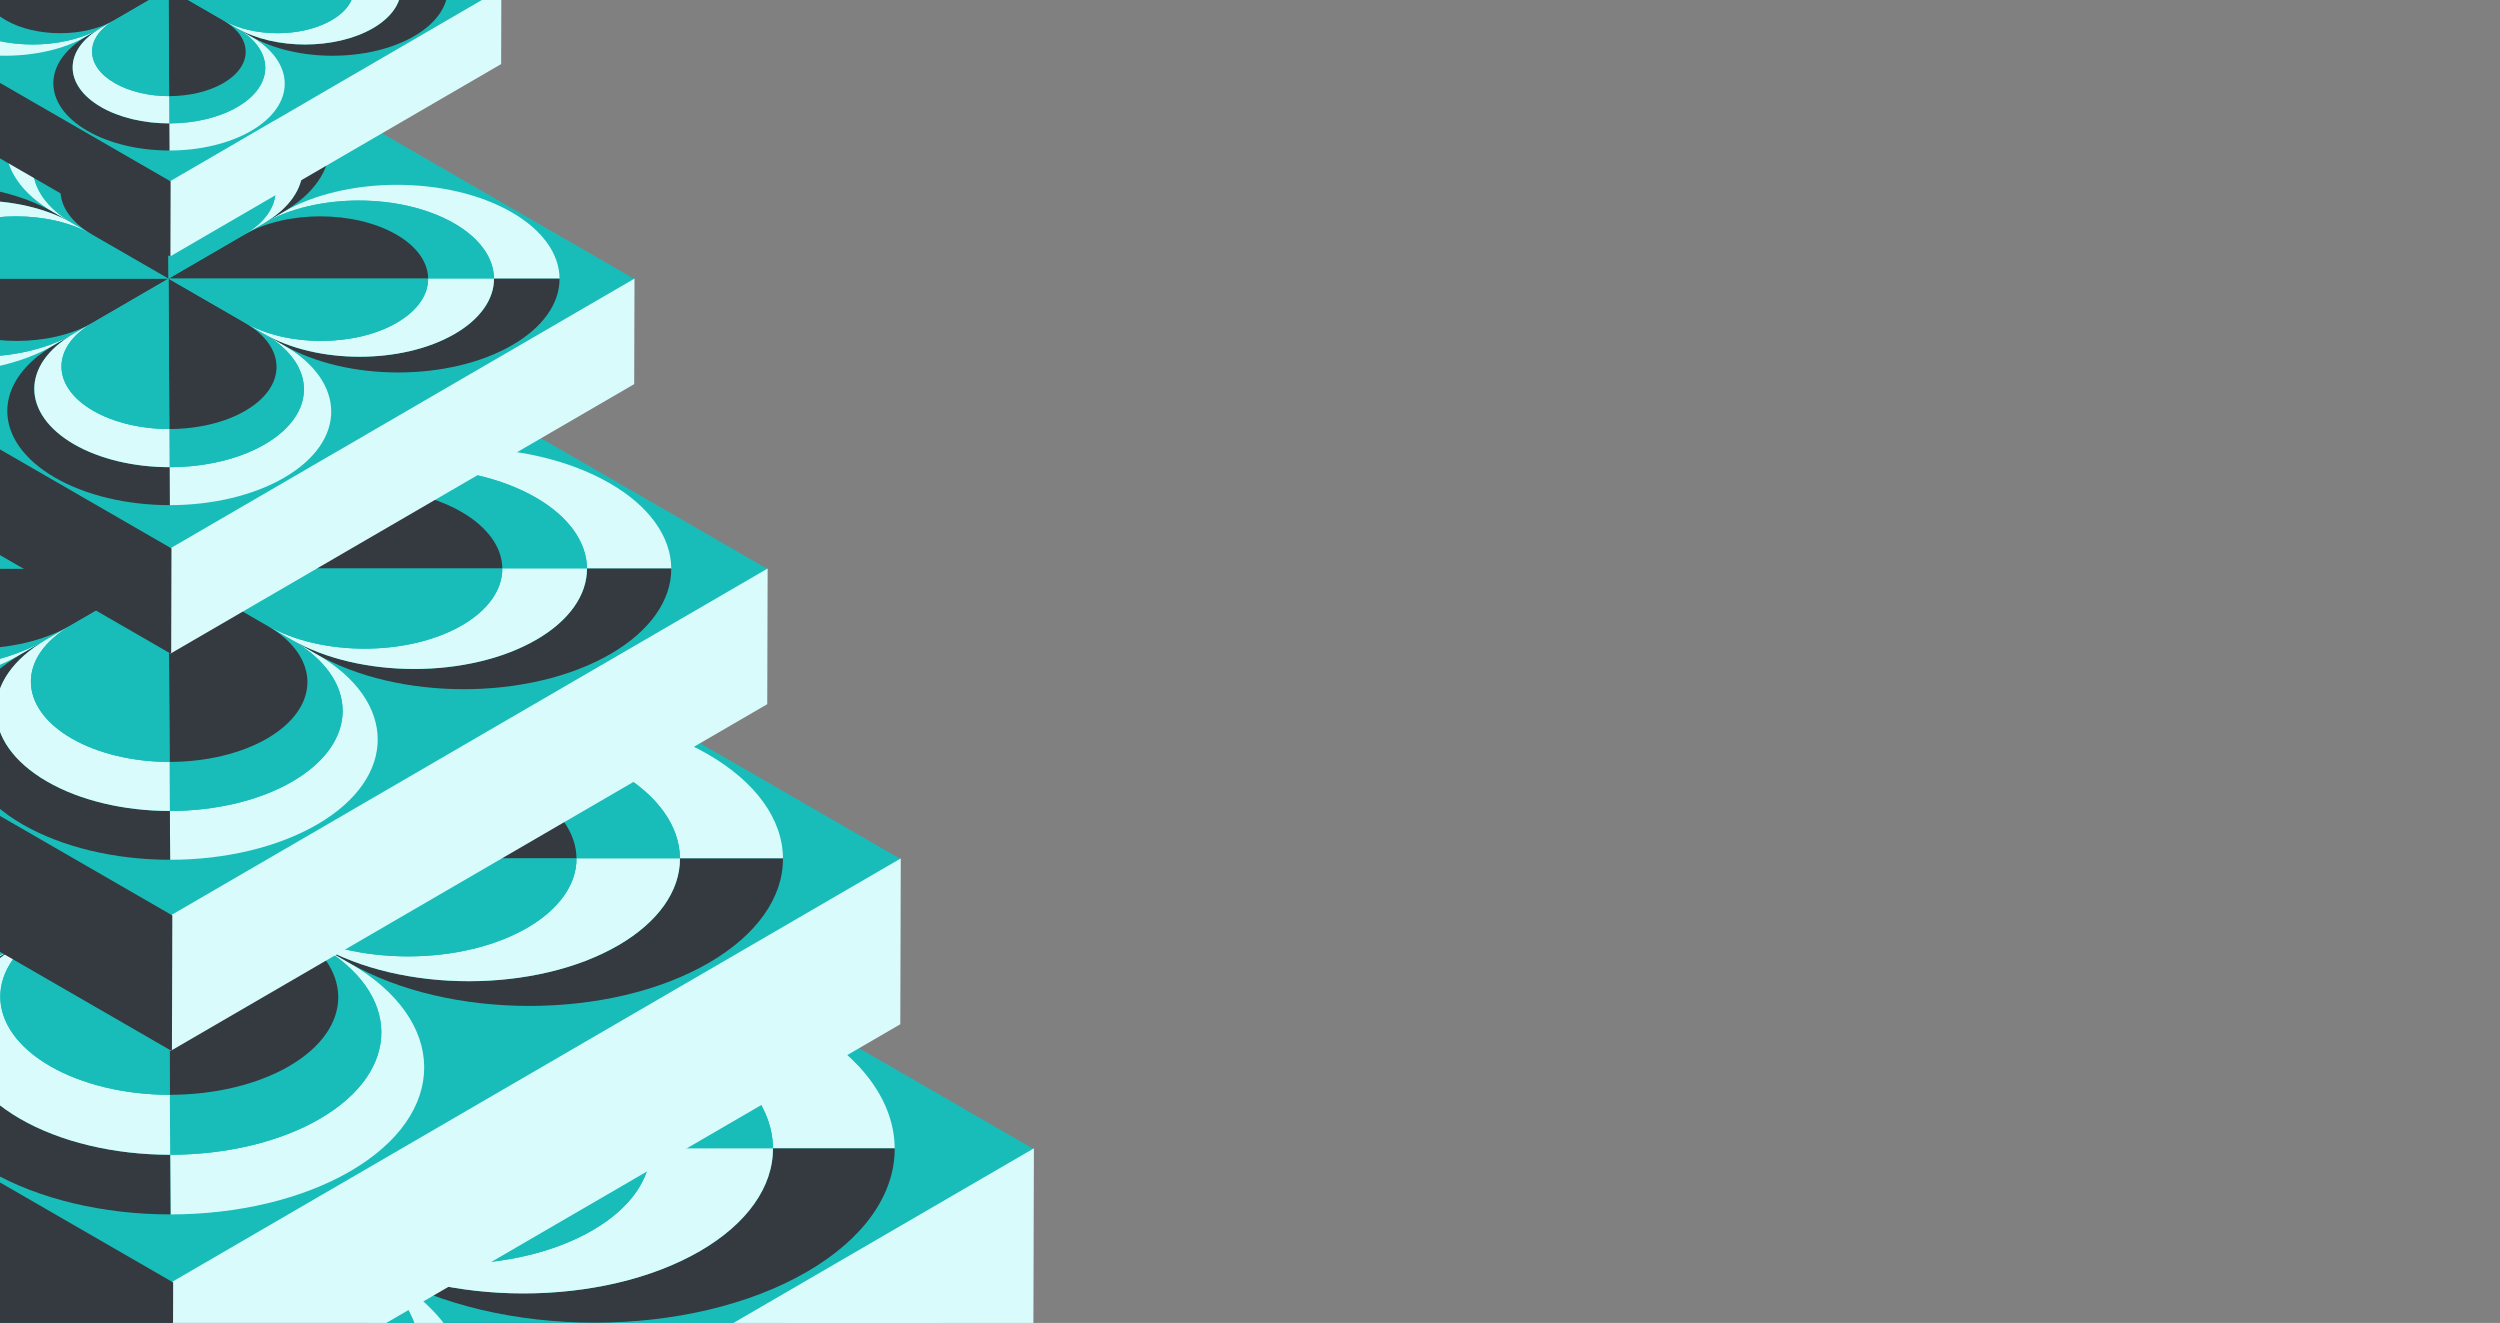 <svg xmlns="http://www.w3.org/2000/svg" xmlns:xlink="http://www.w3.org/1999/xlink" width="1920" height="1016" viewBox="0 0 1920 1016">
  <rect x="0" y="0" width="1920" height="1016" fill="#808080" stroke="none"/>
  <defs>
    <clipPath id="clip-path">
      <path id="Path_10297" data-name="Path 10297" d="M0,0H1920V1016H0Z" transform="translate(0 64)" fill="#fff" stroke="#707070" stroke-width="1"/>
    </clipPath>
    <clipPath id="clip-path-2">
      <path id="Path_10081" data-name="Path 10081" d="M2775.03,1509.275l751.5-436.724,756.411,436.72-751.5,436.72Z" transform="translate(-2775.03 -1072.551)" fill="none"/>
    </clipPath>
    <clipPath id="clip-path-3">
      <path id="Path_10222" data-name="Path 10222" d="M3482.8,2.248,3633.1-85.1,3784.379,2.247l-150.3,87.344Z" transform="translate(-3482.798 85.097)" fill="none"/>
    </clipPath>
  </defs>
  <g id="Mask_Group_2" data-name="Mask Group 2" transform="translate(0 -64)" clip-path="url(#clip-path)">
    <g id="Group_10902" data-name="Group 10902" transform="translate(-3397.429 -169.341)">
      <g id="Group_10837" data-name="Group 10837" transform="translate(2760.429 894.606)">
        <g id="Group_10832" data-name="Group 10832">
          <g id="Group_10831" data-name="Group 10831">
            <g id="Group_10828" data-name="Group 10828">
              <path id="Path_10082" data-name="Path 10082" d="M4293.719,1508.812l-764.146,444.071-769.144-444.067,764.146-444.075Z" transform="translate(-2760.429 -1064.741)" fill="#18bdba"/>
            </g>
            <g id="Group_10829" data-name="Group 10829" transform="translate(768.65 443.287)">
              <path id="Path_10083" data-name="Path 10083" d="M4426.99,1584.886l-.495,173.677L3662.35,2202.634l.49-173.677Z" transform="translate(-3662.35 -1584.886)" fill="#d9fbfb"/>
            </g>
            <g id="Group_10830" data-name="Group 10830" transform="translate(1.633 443.299)">
              <path id="Path_10084" data-name="Path 10084" d="M3531.986,2028.959l-.49,173.677-769.151-444.058.494-173.677Z" transform="translate(-2762.345 -1584.901)" fill="#343a3f"/>
            </g>
          </g>
        </g>
        <g id="Group_10836" data-name="Group 10836" transform="translate(12.443 6.656)">
          <g id="Group_10835" data-name="Group 10835">
            <g id="Group_10879" data-name="Group 10879">
              <g id="Group_10878" data-name="Group 10878" clip-path="url(#clip-path-2)">
                <g id="Group_10834" data-name="Group 10834" transform="translate(110.424 63.965)">
                  <g id="Group_10833" data-name="Group 10833">
                    <path id="Path_10085" data-name="Path 10085" d="M3548.1,1584.989H2904.6c.23,40.932,28.55,80.2,78.683,109.155,104.42,60.317,273.2,60.312,376.966,0l28.767-16.717c-86.592,48.577-225.05,48.087-311.032-1.581-41.734-24.1-65.32-56.785-65.511-90.871H3548.1" transform="translate(-2904.599 -1212.233)" fill="#d9fbfb"/>
                    <path id="Path_10086" data-name="Path 10086" d="M3441.875,1657.628c-68.95,39.91-180.814,39.833-250.046-.136l-.251-.145c-33.164-19.214-51.863-45.224-51.986-72.351H3031.175c.192,34.089,23.776,66.773,65.511,90.87,85.982,49.668,224.441,50.171,311.032,1.581.925-.52,1.837-1.04,2.749-1.568l3.323-1.93,5.966-3.473,1.244-.724,2.557-1.492,1.278-.754,4.057-2.356,4.189-2.433,4.325-2.514,4.432-2.557" transform="translate(-2923.302 -1212.236)" fill="#18bdba"/>
                    <path id="Path_10087" data-name="Path 10087" d="M3585.659,1584.991H3158.39c.124,27.127,18.822,53.137,51.985,72.351l.251.145c69.231,39.97,181.1,40.055,250.046.136l1.974-1.146,1.811-1.052.946-.55h.026l.92-.533,1.973-1.151,1.279-.737.732-.426,1.027-.6,1.051-.614,1.083-.631,2.16-1.257,1.083-.626,1.108-.643,1.568-.912,1.867-1.082,3.511-2.041,4.432-2.578,1.6-.929,36.165-21.016,1.781-1.035,1.76-1.023,1.73-1.006,10.082-5.855,1.594-.929L3585.667,1585" transform="translate(-2942.1 -1212.235)" fill="#343a3f"/>
                    <path id="Path_10088" data-name="Path 10088" d="M3548.158,1558.217H3012.472c-.192-34.089,23.01-66.791,64.489-90.9,86.361-50.188,226.857-50.171,313.781,0l-31.694-18.3c-104.446-60.3-273.228-60.3-376.991,0-49.813,28.951-77.66,68.234-77.456,109.183h643.558" transform="translate(-2904.599 -1185.461)" fill="#343a3f"/>
                    <path id="Path_10089" data-name="Path 10089" d="M3566.861,1562.709H3139.567c-.154-27.11,18.275-53.137,51.224-72.346,68.762-40.119,180.81-40.213,250.268-.268l-31.614-18.255c-86.928-50.184-227.419-50.2-313.781,0-41.486,24.11-64.68,56.814-64.489,90.9h535.686" transform="translate(-2923.302 -1189.953)" fill="#d9fbfb"/>
                    <path id="Path_10090" data-name="Path 10090" d="M3585.654,1567.216l-125.8-72.628c-69.458-39.944-181.527-39.851-250.268.268-32.948,19.209-51.377,45.237-51.224,72.346h427.294" transform="translate(-2942.095 -1194.461)" fill="#18bdba"/>
                    <path id="Path_10091" data-name="Path 10091" d="M3849.149,1709.933l-31.7-18.3c86.928,50.184,87.354,131.564,1,181.752-41.461,24.1-97.845,37.634-156.692,37.634l.354,62.486c70.693,0,138.4-16.256,188.242-45.224,103.739-60.287,103.189-158.052-1.2-218.351" transform="translate(-3016.479 -1227.994)" fill="#d9fbfb"/>
                    <path id="Path_10092" data-name="Path 10092" d="M3817.39,1688.469l-3.345-1.935-6.012-3.469-1.279-.741-2.582-1.492-1.308-.754-4.082-2.356-4.214-2.433-4.326-2.5-4.49-2.591c69.214,40.115,69.363,105.021.328,144.978-33.058,19.15-77.9,29.892-124.708,29.892h-.021l.349,62.772c58.843,0,115.227-13.538,156.688-37.635,86.361-50.188,85.927-131.568-1-181.752" transform="translate(-3016.419 -1224.826)" fill="#18bdba"/>
                    <path id="Path_10093" data-name="Path 10093" d="M3785.513,1657.6l-1.986-1.146-1.823-1.053-.95-.55-.955-.549-1.956-1.134-1.308-.754-.733-.426-1.036-.6-1.061-.614-1.061-.614-2.177-1.257-1.112-.643-1.116-.643-1.551-.895-1.9-1.1-3.537-2.041-4.461-2.578-1.606-.925-36.4-21.016-1.768-1.023-1.768-1.023-1.768-1.018-10.125-5.846-1.632-.942-41.977-24.238,1.394,247.49c46.8,0,91.649-10.742,124.708-29.892,69.031-39.957,68.886-104.864-.328-144.978" transform="translate(-3016.181 -1212.233)" fill="#343a3f"/>
                    <path id="Path_10094" data-name="Path 10094" d="M3613.734,1584.991,3425.85,1694.179c-103.739,60.283-103.215,158.035,1.205,218.351,50.167,28.976,118.077,45.22,188.75,45.22l-.35-62.486-.349-62.771h0l.346,62.771c-58.843,0-115.381-13.538-157.089-37.648-86.929-50.188-87.409-131.568-1.022-181.74l156.385-90.887" transform="translate(-2970.175 -1212.235)" fill="#343a3f"/>
                    <path id="Path_10095" data-name="Path 10095" d="M3621.445,1584.99l-156.385,90.887c-86.387,50.171-85.9,131.551,1.023,181.74,41.708,24.11,98.246,37.648,157.089,37.648l-.345-62.771h0c-46.831,0-91.8-10.76-125.1-29.922l-.251-.145c-69.206-39.957-69.675-104.77-1-144.8l124.985-72.636" transform="translate(-2977.886 -1212.235)" fill="#d9fbfb"/>
                    <path id="Path_10096" data-name="Path 10096" d="M3629.191,1584.991l-124.986,72.635c-68.677,40.034-68.208,104.826,1,144.8l.251.145c33.3,19.175,78.27,29.905,125.1,29.922h.021l-1.393-247.49" transform="translate(-2985.632 -1212.235)" fill="#18bdba"/>
                    <path id="Path_10097" data-name="Path 10097" d="M4251.7,1449.053c-104.446-60.3-273.2-60.317-376.966,0h-.025l-31.465,18.285c86.361-50.189,226.831-50.189,313.755,0,41.759,24.109,65.294,56.8,65.486,90.883h107.872c-.2-40.95-28.516-80.221-78.657-109.167" transform="translate(-3043.296 -1185.465)" fill="#d9fbfb"/>
                    <path id="Path_10098" data-name="Path 10098" d="M4151.555,1471.825c-86.928-50.188-227.394-50.188-313.755,0h-.026l-31.379,18.234c68.937-39.906,180.84-39.817,250.067.149l.2.119c33.135,19.226,51.829,45.237,52.011,72.363h108.363c-.192-34.089-23.727-66.773-65.486-90.882" transform="translate(-3037.851 -1189.952)" fill="#18bdba"/>
                    <path id="Path_10099" data-name="Path 10099" d="M4034.792,1494.735c-69.227-39.966-181.13-40.055-250.068-.149h-.029L3659.74,1567.2h427.269c-.183-27.127-18.877-53.137-52.012-72.363l-.2-.119" transform="translate(-3016.181 -1194.462)" fill="#343a3f"/>
                    <path id="Path_10100" data-name="Path 10100" d="M4303.239,1584.99H4195.345c.193,34.089-22.971,66.773-64.463,90.882-86.357,50.188-226.857,50.17-313.781,0L3659.714,1585,3848.8,1694.169c104.446,60.3,273.2,60.317,376.966,0,49.855-28.975,77.716-68.234,77.456-109.183" transform="translate(-3016.177 -1212.235)" fill="#343a3f"/>
                    <path id="Path_10101" data-name="Path 10101" d="M4195.345,1584.989H4086.983c.149,27.144-18.251,53.154-51.2,72.363-68.788,40.1-180.84,40.23-250.3.256l-125.773-72.619,157.387,90.87c86.929,50.184,227.424,50.2,313.781,0,41.492-24.11,64.655-56.8,64.463-90.883" transform="translate(-3016.177 -1212.233)" fill="#d9fbfb"/>
                    <path id="Path_10102" data-name="Path 10102" d="M4087.009,1584.991H3659.74l125.773,72.619c69.457,39.974,181.526,39.846,250.3-.256,32.947-19.209,51.347-45.22,51.2-72.364" transform="translate(-3016.181 -1212.235)" fill="#18bdba"/>
                    <path id="Path_10103" data-name="Path 10103" d="M3611.181,1147.606c-70.667,0-138.374,16.274-188.212,45.207-103.768,60.3-103.219,158.09,1.228,218.369l31.695,18.3,3.319,1.917,6.012,3.473,1.279.737,2.587,1.491,1.3.754,4.082,2.356,4.219,2.433,4.325,2.5,4.487,2.6,1.985,1.146,1.824,1.052.95.55.955.55,1.986,1.146,1.278.737.737.426,1.031.6,1.061.609,1.061.614,2.177,1.278,1.116.643,1.112.644,1.551.895,1.9,1.1,3.537,2.045,4.461,2.557,1.606.929,36.4,21.016,1.794,1.036,1.769,1.023,1.743,1.006,10.146,5.859,1.606.925,42.007,24.25-42.007-24.25-1.606-.925-10.146-5.859-1.743-1.006-1.769-1.023-1.794-1.036-36.4-21.016-1.606-.929-4.461-2.557-3.537-2.045-1.9-1.1-1.551-.895-1.112-.644-1.116-.643-2.177-1.278-1.061-.614-1.061-.609-1.031-.6-.737-.426-1.278-.737-1.986-1.146-.955-.55-.95-.55-1.824-1.052-1.985-1.146-4.487-2.6-4.325-2.5-4.219-2.433-4.082-2.356-1.3-.754-2.587-1.491-1.279-.737-6.012-3.473-3.319-1.917c-86.95-50.2-87.41-131.564-1.048-181.752,41.491-24.11,97.845-37.635,156.692-37.635l.358,62.784-.358-62.784-.354-62.486" transform="translate(-2969.748 -1147.606)" fill="#d9fbfb"/>
                    <path id="Path_10104" data-name="Path 10104" d="M3619.314,1220.926c-58.848,0-115.2,13.525-156.692,37.635-86.361,50.188-85.9,131.551,1.048,181.752l3.319,1.917L3473,1445.7l1.279.737,2.587,1.491,1.3.754,4.082,2.356,4.219,2.433,4.325,2.5,4.487,2.6,1.985,1.146,1.824,1.052.95.55.955.55,1.986,1.146,1.278.737.737.426,1.031.6,1.061.609,1.061.614,2.177,1.278,1.116.643,1.112.644,1.551.895,1.9,1.1,3.537,2.045,4.461,2.557,1.606.929,36.4,21.016,1.794,1.036,1.769,1.023,1.743,1.006,10.146,5.859,1.606.925,42.007,24.25-42.007-24.25-1.606-.925-10.146-5.859-1.743-1.006-1.769-1.023-1.794-1.036-36.4-21.016-1.606-.929-4.461-2.557-3.537-2.045-1.9-1.1-1.551-.895-1.112-.644-1.116-.643-2.177-1.278-1.061-.614-1.061-.609-1.031-.6-.737-.426-1.278-.737-1.986-1.146-.955-.55-.95-.55-1.824-1.052-1.985-1.146c-69.215-40.119-69.359-105.021-.354-144.965,33.049-19.145,77.92-29.9,124.742-29.892l-.358-62.784" transform="translate(-2977.528 -1158.44)" fill="#18bdba"/>
                    <path id="Path_10105" data-name="Path 10105" d="M3627.5,1294.6c-46.823,0-91.692,10.747-124.743,29.892-69.006,39.944-68.861,104.846.354,144.965l1.986,1.146,1.824,1.052.95.55.955.55,1.986,1.146,1.278.737.737.426,1.031.6,1.061.609,1.061.614,2.177,1.278,1.116.643,1.112.644,1.551.895,1.9,1.1,3.537,2.045,4.46,2.557,1.606.929,36.4,21.016,1.794,1.036,1.769,1.023,1.743,1.006,10.146,5.859,1.606.925,42.008,24.25-1.416-247.485" transform="translate(-2985.351 -1169.326)" fill="#343a3f"/>
                    <path id="Path_10106" data-name="Path 10106" d="M3845.986,1192.826c-50.142-28.946-118.035-45.22-188.771-45.22l.358,62.486c58.839,0,115.376,13.538,157.11,37.635,86.949,50.2,87.38,131.581,1.022,181.769h.025l31.465-18.285c103.763-60.3,103.214-158.064-1.232-218.369" transform="translate(-3015.808 -1147.606)" fill="#343a3f"/>
                    <path id="Path_10107" data-name="Path 10107" d="M3814.774,1258.561c-41.734-24.1-98.272-37.635-157.114-37.635l.358,62.784,1.415,247.485-1.393-247.49c46.83,0,91.828,10.747,125.1,29.892l.2.115c69.227,39.97,69.742,104.791,1.048,144.88h.029l31.379-18.234c86.357-50.188,85.927-131.568-1.022-181.769" transform="translate(-3015.874 -1158.44)" fill="#d9fbfb"/>
                    <path id="Path_10108" data-name="Path 10108" d="M3783.405,1324.6l-.2-.115c-33.271-19.146-78.27-29.9-125.1-29.893l1.393,247.49,124.955-72.616c68.694-40.054,68.179-104.9-1.048-144.88" transform="translate(-3015.939 -1169.325)" fill="#18bdba"/>
                  </g>
                </g>
              </g>
            </g>
          </g>
        </g>
      </g>
      <g id="Group_10883" data-name="Group 10883" transform="translate(2862.619 731.062)">
        <g id="Group_10880" data-name="Group 10880">
          <path id="Path_10082-2" data-name="Path 10082" d="M4209.188,1257.7l-662.259,384.861-666.591-384.858L3542.6,872.841Z" transform="translate(-2880.337 -872.841)" fill="#18bdba"/>
          <path id="Path_10083-2" data-name="Path 10083" d="M4324.689,1323.633l-.428,150.52L3662,1859.015l.425-150.52Z" transform="translate(-2995.839 -939.451)" fill="#d9fbfb"/>
          <path id="Path_10084-2" data-name="Path 10084" d="M3549.021,1708.5l-.425,150.52L2882,1474.167l.428-150.52Z" transform="translate(-2880.583 -939.453)" fill="#343a3f"/>
        </g>
        <g id="Group_10882" data-name="Group 10882" transform="translate(10.784 5.769)">
          <path id="Path_10085-2" data-name="Path 10085" d="M2892.991,1258.1l651.3-378.494L4199.845,1258.1l-651.3,378.491Z" transform="translate(-2892.991 -879.609)" fill="none"/>
          <g id="Group_10881" data-name="Group 10881" transform="translate(95.7 55.436)">
            <path id="Path_10086-2" data-name="Path 10086" d="M3562.987,1323.722h-557.7c.2,35.475,24.743,69.51,68.191,94.6,90.5,52.274,236.775,52.271,326.7,0l24.933-14.488c-75.046,42.1-195.044,41.676-269.562-1.37-36.168-20.884-56.61-49.213-56.777-78.753h464.214" transform="translate(-3005.284 -1000.667)" fill="#d9fbfb"/>
            <path id="Path_10087-2" data-name="Path 10087" d="M3470.925,1386.676c-59.757,34.589-156.707,34.522-216.708-.118l-.217-.125c-28.743-16.652-44.948-39.194-45.055-62.7h-93.962c.167,29.545,20.607,57.87,56.777,78.754,74.518,43.046,194.515,43.481,269.562,1.37.8-.45,1.591-.9,2.382-1.358l2.88-1.673,5.171-3.01,1.078-.628,2.216-1.292,1.108-.654,3.515-2.043,3.631-2.108,3.749-2.179,3.84-2.216" transform="translate(-3021.493 -1000.67)" fill="#18bdba"/>
            <path id="Path_10088-2" data-name="Path 10088" d="M3595.536,1323.724h-370.3c.107,23.51,16.313,46.052,45.055,62.7l.217.125c60,34.641,156.954,34.714,216.708.119l1.71-.994,1.57-.912.82-.476h.022l.8-.462,1.71-1,1.108-.639.636-.369.89-.517.912-.532.938-.546,1.872-1.09.938-.543.96-.557,1.359-.79,1.617-.938,3.043-1.769,3.841-2.234,1.385-.805,31.343-18.214,1.544-.9,1.525-.886,1.5-.872,8.738-5.074,1.382-.8,36.169-21.02" transform="translate(-3037.785 -1000.669)" fill="#343a3f"/>
            <path id="Path_10089-2" data-name="Path 10089" d="M3563.035,1300.52H3098.773c-.166-29.544,19.942-57.885,55.891-78.78,74.847-43.5,196.609-43.481,271.944,0l-27.469-15.858c-90.52-52.26-236.8-52.26-326.725,0-43.171,25.091-67.306,59.137-67.128,94.626h557.75" transform="translate(-3005.284 -977.465)" fill="#343a3f"/>
            <path id="Path_10090-2" data-name="Path 10090" d="M3579.245,1304.413H3208.922c-.133-23.5,15.84-46.052,44.394-62.7,59.594-34.77,156.7-34.851,216.9-.233l-27.4-15.821c-75.338-43.493-197.1-43.508-271.943,0-35.955,20.9-56.057,49.239-55.89,78.779h464.261" transform="translate(-3021.493 -981.358)" fill="#d9fbfb"/>
            <path id="Path_10091-2" data-name="Path 10091" d="M3595.532,1308.319,3486.5,1245.375c-60.2-34.619-157.323-34.538-216.9.233-28.554,16.647-44.527,39.2-44.394,62.7h370.323" transform="translate(-3037.781 -985.264)" fill="#18bdba"/>
            <path id="Path_10092-2" data-name="Path 10092" d="M3823.894,1432.008l-27.472-15.857c75.338,43.492,75.707,114.021.864,157.518-35.934,20.884-84.8,32.617-135.8,32.617l.307,54.155c61.267,0,119.945-14.089,163.144-39.194,89.906-52.249,89.429-136.978-1.042-189.238" transform="translate(-3102.246 -1014.326)" fill="#d9fbfb"/>
            <path id="Path_10093-2" data-name="Path 10093" d="M3796.371,1413.4l-2.9-1.677-5.211-3.006-1.108-.643-2.238-1.293-1.134-.654-3.538-2.042-3.653-2.109-3.748-2.164-3.893-2.246c59.986,34.766,60.115,91.019.285,125.649-28.651,16.6-67.516,25.906-108.08,25.906h-.019l.3,54.4c51,0,99.862-11.733,135.8-32.617,74.846-43.5,74.469-114.026-.864-157.518" transform="translate(-3102.194 -1011.581)" fill="#18bdba"/>
            <path id="Path_10094-2" data-name="Path 10094" d="M3768.743,1386.651l-1.721-.994-1.58-.912-.824-.476-.827-.476-1.7-.983-1.134-.654-.635-.369-.9-.517-.92-.532-.92-.532-1.887-1.089-.964-.558-.967-.557-1.344-.776-1.651-.953-3.065-1.769-3.867-2.234-1.392-.8-31.545-18.214-1.533-.886-1.532-.886-1.533-.882-8.775-5.067-1.415-.816-36.379-21.006,1.208,214.491c40.564,0,79.429-9.311,108.08-25.907,59.827-34.63,59.7-90.882-.285-125.648" transform="translate(-3101.988 -1000.667)" fill="#343a3f"/>
            <path id="Path_10095-2" data-name="Path 10095" d="M3619.868,1323.724l-162.833,94.63c-89.907,52.245-89.453,136.964,1.045,189.238,43.479,25.112,102.334,39.19,163.583,39.19l-.3-54.155-.3-54.4h0l.3,54.4c-51,0-100-11.733-136.143-32.628-75.339-43.5-75.755-114.026-.886-157.507l135.534-78.769" transform="translate(-3062.116 -1000.669)" fill="#343a3f"/>
            <path id="Path_10096-2" data-name="Path 10096" d="M3626.551,1323.723l-135.534,78.769c-74.869,43.481-74.448,114.01.886,157.507,36.146,20.9,85.146,32.628,136.143,32.628l-.3-54.4h0c-40.587,0-79.559-9.325-108.421-25.933l-.217-.125c-59.979-34.63-60.385-90.8-.864-125.5l108.32-62.951" transform="translate(-3068.8 -1000.669)" fill="#d9fbfb"/>
            <path id="Path_10097-2" data-name="Path 10097" d="M3633.264,1323.724l-108.32,62.951c-59.521,34.7-59.115,90.848.864,125.5l.217.126c28.861,16.619,67.834,25.917,108.42,25.932h.019l-1.208-214.491" transform="translate(-3075.512 -1000.669)" fill="#18bdba"/>
            <path id="Path_10098-2" data-name="Path 10098" d="M4172.772,1205.911c-90.519-52.263-236.771-52.274-326.7,0h-.022l-27.269,15.847c74.846-43.5,196.587-43.5,271.921,0,36.192,20.9,56.588,49.224,56.754,78.765h93.489c-.174-35.49-24.714-69.525-68.169-94.612" transform="translate(-3125.488 -977.468)" fill="#d9fbfb"/>
            <path id="Path_10099-2" data-name="Path 10099" d="M4085.98,1225.647c-75.338-43.5-197.075-43.5-271.921,0h-.022l-27.2,15.8c59.746-34.585,156.728-34.508,216.726.13l.177.1c28.717,16.663,44.918,39.205,45.077,62.715h93.914c-.167-29.545-20.562-57.87-56.754-78.766" transform="translate(-3120.769 -981.357)" fill="#18bdba"/>
            <path id="Path_10100-2" data-name="Path 10100" d="M3984.785,1245.5c-60-34.637-156.979-34.714-216.726-.13h-.025l-108.294,62.933h370.3c-.158-23.51-16.36-46.052-45.077-62.715l-.177-.1" transform="translate(-3101.988 -985.266)" fill="#343a3f"/>
            <path id="Path_10101-2" data-name="Path 10101" d="M4217.439,1323.723h-93.508c.166,29.545-19.909,57.869-55.868,78.765-74.843,43.5-196.609,43.482-271.943,0l-136.4-78.754,163.871,94.612c90.52,52.263,236.774,52.274,326.7,0,43.208-25.113,67.353-59.137,67.128-94.626" transform="translate(-3101.985 -1000.669)" fill="#343a3f"/>
            <path id="Path_10102-2" data-name="Path 10102" d="M4123.931,1323.722h-93.914c.129,23.524-15.818,46.067-44.372,62.715-59.616,34.755-156.728,34.866-216.925.222l-109-62.937,136.4,78.753c75.338,43.493,197.1,43.508,271.943,0,35.959-20.9,56.034-49.224,55.868-78.764" transform="translate(-3101.985 -1000.667)" fill="#d9fbfb"/>
            <path id="Path_10103-2" data-name="Path 10103" d="M4030.039,1323.724h-370.3l109,62.937c60.2,34.644,157.323,34.533,216.925-.222,28.555-16.648,44.5-39.191,44.372-62.715" transform="translate(-3101.988 -1000.669)" fill="#18bdba"/>
            <path id="Path_10104-2" data-name="Path 10104" d="M3617.654,944.657c-61.245,0-119.923,14.1-163.116,39.179-89.933,52.264-89.457,137.011,1.063,189.253l27.469,15.859,2.877,1.662,5.21,3.009,1.108.639,2.242,1.293,1.13.654,3.537,2.042,3.656,2.109,3.749,2.164,3.888,2.249,1.722.994,1.58.912.824.476.827.476,1.721.994,1.109.638.638.37.894.517.919.528.919.532,1.887,1.108.967.558.964.557,1.344.776,1.652.953,3.065,1.773,3.866,2.216,1.393.805,31.549,18.214,1.554.9,1.533.886,1.511.871,8.792,5.078,1.393.8,36.406,21.017-36.406-21.017-1.393-.8-8.792-5.078-1.511-.871-1.533-.886-1.554-.9-31.549-18.214-1.393-.805-3.866-2.216-3.065-1.773-1.652-.953-1.344-.776-.964-.557-.967-.558-1.887-1.108-.919-.532-.919-.528-.894-.517-.638-.37-1.109-.638-1.721-.994-.827-.476-.824-.476-1.58-.912-1.722-.994-3.888-2.249-3.749-2.164-3.656-2.109-3.537-2.042-1.13-.654-2.242-1.293-1.108-.639-5.21-3.009-2.877-1.662c-75.356-43.508-75.755-114.022-.908-157.519,35.959-20.9,84.8-32.617,135.8-32.617l.31,54.414-.31-54.414-.307-54.155" transform="translate(-3061.746 -944.657)" fill="#d9fbfb"/>
            <path id="Path_10105-2" data-name="Path 10105" d="M3624.7,1008.2c-51,0-99.841,11.722-135.8,32.617-74.847,43.5-74.448,114.011.908,157.519l2.877,1.662,5.21,3.009,1.108.639,2.242,1.293,1.13.654,3.537,2.042,3.656,2.109,3.749,2.164,3.888,2.249,1.722.994,1.58.912.824.476.827.476,1.721.994,1.109.638.638.37.894.516.919.528.919.532,1.887,1.108.967.557.964.558,1.344.776,1.652.953,3.065,1.773,3.866,2.216,1.393.8,31.549,18.214,1.554.9,1.533.885,1.511.872,8.792,5.078,1.393.8,36.406,21.017-36.406-21.017-1.393-.8-8.792-5.078-1.511-.872-1.533-.885-1.554-.9-31.549-18.214-1.393-.8-3.866-2.216-3.065-1.773-1.652-.953-1.344-.776-.964-.558-.967-.557-1.887-1.108-.919-.532-.919-.528-.894-.516-.638-.37-1.109-.638-1.721-.994-.827-.476-.824-.476-1.58-.912-1.722-.994c-59.985-34.77-60.111-91.018-.306-125.637,28.643-16.593,67.531-25.917,108.11-25.906l-.31-54.414" transform="translate(-3068.489 -954.047)" fill="#18bdba"/>
            <path id="Path_10106-2" data-name="Path 10106" d="M3631.794,1072.048c-40.579,0-79.466,9.314-108.11,25.907-59.8,34.618-59.68,90.867.306,125.637l1.721.993,1.58.913.824.476.827.476,1.721.994,1.108.638.639.37.893.516.92.528.92.532,1.887,1.108.967.557.964.558,1.344.776,1.652.953,3.065,1.773,3.867,2.216,1.392.8,31.55,18.214,1.555.9,1.533.886,1.51.872,8.793,5.078,1.393.8,36.406,21.017-1.226-214.488" transform="translate(-3075.269 -963.481)" fill="#343a3f"/>
            <path id="Path_10107-2" data-name="Path 10107" d="M3821.152,983.847c-43.456-25.086-102.3-39.19-163.6-39.19l.31,54.155c50.993,0,99.993,11.733,136.162,32.617,75.356,43.508,75.729,114.037.886,157.533h.022l27.27-15.846c89.928-52.26,89.452-136.989-1.067-189.253" transform="translate(-3101.665 -944.657)" fill="#343a3f"/>
            <path id="Path_10108-2" data-name="Path 10108" d="M3794.1,1040.818c-36.169-20.884-85.168-32.617-136.165-32.617l.31,54.413,1.227,214.488-1.208-214.491c40.586,0,79.584,9.314,108.42,25.907l.173.1c60,34.64,60.444,90.819.909,125.563h.025l27.2-15.8c74.842-43.5,74.47-114.026-.887-157.533" transform="translate(-3101.722 -954.047)" fill="#d9fbfb"/>
            <path id="Path_10109" data-name="Path 10109" d="M3766.916,1098.05l-.173-.1c-28.835-16.592-67.834-25.917-108.42-25.906l1.208,214.491,108.294-62.932c59.535-34.715,59.089-90.911-.909-125.563" transform="translate(-3101.779 -963.48)" fill="#18bdba"/>
          </g>
        </g>
      </g>
      <g id="Group_10887" data-name="Group 10887" transform="translate(2964.81 567.518)">
        <g id="Group_10884" data-name="Group 10884">
          <path id="Path_10110" data-name="Path 10110" d="M4124.658,1006.593l-560.374,325.652L3000.246,1006.6l560.373-325.655Z" transform="translate(-3000.246 -680.941)" fill="#18bdba"/>
          <path id="Path_10111" data-name="Path 10111" d="M4222.39,1062.38l-.363,127.364L3661.654,1515.4l.359-127.363Z" transform="translate(-3097.977 -737.304)" fill="#d9fbfb"/>
          <path id="Path_10112" data-name="Path 10112" d="M3566.054,1388.034l-.359,127.363L3001.65,1189.755l.362-127.363Z" transform="translate(-3000.453 -737.305)" fill="#343a3f"/>
        </g>
        <g id="Group_10886" data-name="Group 10886" transform="translate(9.125 4.881)">
          <path id="Path_10113" data-name="Path 10113" d="M3010.952,1006.933l551.1-320.265,554.7,320.261-551.1,320.262Z" transform="translate(-3010.952 -686.668)" fill="none"/>
          <g id="Group_10885" data-name="Group 10885" transform="translate(80.977 46.907)">
            <path id="Path_10114" data-name="Path 10114" d="M3577.872,1062.455h-471.9c.168,30.017,20.936,58.816,57.7,80.047,76.575,44.232,200.348,44.229,276.442,0l21.1-12.26c-63.5,35.624-165.037,35.265-228.091-1.159-30.6-17.671-47.9-41.642-48.042-66.638h392.8" transform="translate(-3105.97 -789.101)" fill="#d9fbfb"/>
            <path id="Path_10115" data-name="Path 10115" d="M3499.973,1115.724c-50.564,29.268-132.6,29.211-183.368-.1l-.184-.106c-24.32-14.09-38.033-33.164-38.123-53.057h-79.506c.141,25,17.437,48.967,48.042,66.638,63.053,36.423,164.591,36.792,228.091,1.159.677-.381,1.347-.762,2.016-1.15l2.437-1.415,4.375-2.547.913-.531,1.875-1.093.938-.553,2.975-1.728,3.071-1.785,3.172-1.843,3.25-1.875" transform="translate(-3119.686 -789.104)" fill="#18bdba"/>
            <path id="Path_10116" data-name="Path 10116" d="M3605.414,1062.457H3292.083c.091,19.893,13.8,38.968,38.123,53.058l.184.106c50.77,29.312,132.808,29.374,183.368.1l1.446-.841,1.329-.771.694-.4h.019l.675-.391,1.446-.844.938-.54.537-.313.753-.437.771-.45.794-.463,1.584-.921.794-.459.812-.472,1.151-.669,1.369-.793,2.574-1.5,3.25-1.891,1.172-.681,26.521-15.412,1.306-.759,1.291-.75,1.269-.737,7.393-4.294,1.169-.682,30.6-17.786" transform="translate(-3133.471 -789.103)" fill="#343a3f"/>
            <path id="Path_10117" data-name="Path 10117" d="M3577.913,1042.823H3185.076c-.141-25,16.874-48.979,47.291-66.659,63.332-36.8,166.363-36.792,230.106,0l-23.243-13.418c-76.594-44.22-200.367-44.22-276.459,0-36.53,21.231-56.951,50.039-56.8,80.068h471.942" transform="translate(-3105.97 -769.469)" fill="#343a3f"/>
            <path id="Path_10118" data-name="Path 10118" d="M3591.629,1046.117H3278.279c-.113-19.88,13.4-38.967,37.564-53.053,50.426-29.421,132.594-29.49,183.53-.2L3476.19,979.48c-63.747-36.8-166.774-36.814-230.105,0-30.424,17.681-47.432,41.663-47.292,66.659h392.837" transform="translate(-3119.686 -772.763)" fill="#d9fbfb"/>
            <path id="Path_10119" data-name="Path 10119" d="M3605.41,1049.422l-92.255-53.26c-50.936-29.293-133.119-29.224-183.53.2-24.162,14.087-37.677,33.173-37.564,53.053H3605.41" transform="translate(-3133.467 -776.068)" fill="#18bdba"/>
            <path id="Path_10120" data-name="Path 10120" d="M3798.639,1154.082l-23.246-13.418c63.747,36.8,64.06,96.48.731,133.285-30.4,17.671-71.753,27.6-114.907,27.6l.259,45.823c51.842,0,101.493-11.921,138.044-33.164,76.075-44.211,75.672-115.905-.881-160.125" transform="translate(-3188.015 -800.659)" fill="#d9fbfb"/>
            <path id="Path_10121" data-name="Path 10121" d="M3775.35,1138.341l-2.453-1.419-4.41-2.544-.937-.544-1.894-1.094-.96-.553-2.993-1.728-3.091-1.784-3.171-1.831-3.294-1.9c50.758,29.418,50.866,77.015.24,106.318-24.243,14.043-57.128,21.92-91.452,21.92h-.016l.257,46.033c43.151,0,84.5-9.928,114.9-27.6,63.332-36.8,63.014-96.484-.731-133.285" transform="translate(-3187.971 -798.336)" fill="#18bdba"/>
            <path id="Path_10122" data-name="Path 10122" d="M3751.973,1115.7l-1.456-.84-1.338-.772-.7-.4-.7-.4-1.434-.831-.959-.553-.538-.313-.759-.437-.778-.45-.778-.45-1.6-.922-.815-.472-.818-.471-1.138-.656-1.4-.806-2.594-1.5-3.271-1.891-1.179-.678-26.692-15.412-1.3-.75-1.3-.75-1.3-.747-7.425-4.287-1.2-.69-30.783-17.774,1.022,181.492c34.324,0,67.21-7.878,91.452-21.921,50.623-29.3,50.517-76.9-.24-106.317" transform="translate(-3187.797 -789.101)" fill="#343a3f"/>
            <path id="Path_10123" data-name="Path 10123" d="M3626,1062.457l-137.782,80.072c-76.075,44.207-75.691,115.892.884,160.124,36.789,21.25,86.591,33.161,138.417,33.161l-.257-45.823-.257-46.033h0l.253,46.033c-43.151,0-84.612-9.928-115.2-27.608-63.747-36.8-64.1-96.483-.75-133.275L3626,1062.457" transform="translate(-3154.059 -789.103)" fill="#343a3f"/>
            <path id="Path_10124" data-name="Path 10124" d="M3631.657,1062.457l-114.683,66.651c-63.35,36.792-62.994,96.471.75,133.275,30.586,17.68,72.047,27.608,115.2,27.608l-.253-46.032h0c-34.343,0-67.319-7.891-91.74-21.943l-.185-.106c-50.751-29.3-51.094-76.832-.731-106.19l91.656-53.267" transform="translate(-3159.714 -789.102)" fill="#d9fbfb"/>
            <path id="Path_10125" data-name="Path 10125" d="M3637.337,1062.457l-91.655,53.266c-50.364,29.359-50.021,76.872.731,106.19l.184.107c24.421,14.062,57.4,21.93,91.74,21.942h.015l-1.021-181.492" transform="translate(-3165.394 -789.103)" fill="#18bdba"/>
            <path id="Path_10126" data-name="Path 10126" d="M4093.845,962.77c-76.594-44.223-200.345-44.233-276.442,0h-.019l-23.074,13.409c63.332-36.8,166.343-36.8,230.088,0,30.624,17.68,47.882,41.651,48.023,66.647h79.105c-.146-30.029-20.912-58.828-57.681-80.056" transform="translate(-3207.681 -769.471)" fill="#d9fbfb"/>
            <path id="Path_10127" data-name="Path 10127" d="M4020.4,979.469c-63.748-36.8-166.756-36.8-230.088,0h-.019l-23.011,13.371c50.554-29.264,132.616-29.2,183.383.11l.15.088c24.3,14.1,38.008,33.173,38.143,53.066h79.465c-.141-25-17.4-48.967-48.023-66.647" transform="translate(-3203.688 -772.762)" fill="#18bdba"/>
            <path id="Path_10128" data-name="Path 10128" d="M3934.778,996.269c-50.767-29.308-132.829-29.373-183.384-.109h-.021l-91.633,53.251h313.33c-.134-19.893-13.843-38.967-38.142-53.066l-.15-.088" transform="translate(-3187.797 -776.069)" fill="#343a3f"/>
            <path id="Path_10129" data-name="Path 10129" d="M4131.639,1062.457h-79.122c.141,25-16.846,48.967-47.273,66.648-63.329,36.8-166.362,36.792-230.106,0l-115.417-66.638,138.66,80.057c76.594,44.223,200.348,44.232,276.442,0,36.56-21.25,56.991-50.039,56.8-80.069" transform="translate(-3187.794 -789.102)" fill="#343a3f"/>
            <path id="Path_10130" data-name="Path 10130" d="M4052.517,1062.455h-79.465c.109,19.906-13.384,38.979-37.545,53.067-50.445,29.408-132.616,29.5-183.552.188l-92.233-53.255,115.417,66.638c63.748,36.8,166.778,36.814,230.106,0,30.427-17.681,47.413-41.651,47.273-66.647" transform="translate(-3187.794 -789.101)" fill="#d9fbfb"/>
            <path id="Path_10131" data-name="Path 10131" d="M3973.07,1062.457H3659.74l92.233,53.255c50.936,29.314,133.119,29.221,183.552-.187,24.161-14.088,37.655-33.161,37.545-53.067" transform="translate(-3187.797 -789.103)" fill="#18bdba"/>
            <path id="Path_10132" data-name="Path 10132" d="M3624.129,741.708c-51.823,0-101.474,11.934-138.022,33.152-76.1,44.223-75.694,115.932.9,160.137l23.243,13.418,2.434,1.406,4.409,2.546.938.541,1.9,1.093.956.553,2.994,1.728,3.094,1.784,3.171,1.831,3.291,1.9,1.457.84,1.337.772.7.4.7.4,1.457.84.938.541.54.313.756.437.778.447.778.45,1.6.937.818.472.816.472,1.138.656,1.4.806,2.594,1.5,3.271,1.875,1.179.681,26.7,15.412,1.316.759,1.3.75,1.278.737,7.44,4.3,1.179.678,30.8,17.784-30.8-17.784-1.179-.678-7.44-4.3-1.278-.737-1.3-.75-1.316-.759-26.7-15.412-1.179-.681-3.271-1.875-2.594-1.5-1.4-.806-1.138-.656-.816-.472-.818-.472-1.6-.937-.778-.45-.778-.447-.756-.437-.54-.313-.937-.541-1.457-.84-.7-.4-.7-.4-1.337-.772-1.457-.84-3.291-1.9-3.171-1.831-3.094-1.784-2.994-1.728-.956-.553-1.9-1.093-.937-.541-4.409-2.546-2.434-1.406c-63.763-36.814-64.1-96.481-.769-133.285,30.427-17.681,71.753-27.6,114.907-27.6l.262,46.041-.262-46.041-.259-45.823" transform="translate(-3153.746 -741.708)" fill="#d9fbfb"/>
            <path id="Path_10133" data-name="Path 10133" d="M3630.094,795.476c-43.155,0-84.481,9.918-114.907,27.6-63.331,36.8-62.995,96.471.769,133.286l2.434,1.406,4.409,2.546.938.54,1.9,1.094.956.553,2.994,1.728,3.094,1.784,3.171,1.831,3.291,1.9,1.457.84,1.337.772.7.4.7.4,1.457.84.938.541.54.312.756.438.778.447.778.45,1.6.937.818.472.816.471,1.138.656,1.4.806,2.594,1.5,3.271,1.875,1.179.682,26.7,15.412,1.316.759,1.3.75,1.278.737,7.44,4.3,1.179.678,30.8,17.784-30.8-17.784-1.179-.678-7.44-4.3-1.278-.737-1.3-.75-1.316-.759-26.7-15.412-1.179-.682-3.271-1.875-2.594-1.5-1.4-.806-1.138-.656-.816-.471-.818-.472-1.6-.937-.778-.45-.778-.447-.756-.438-.54-.312-.937-.541-1.457-.84-.7-.4-.7-.4-1.337-.772-1.457-.84c-50.757-29.421-50.863-77.016-.259-106.308,24.237-14.04,57.141-21.931,91.477-21.921l-.262-46.041" transform="translate(-3159.451 -749.653)" fill="#18bdba"/>
            <path id="Path_10134" data-name="Path 10134" d="M3636.093,849.5c-34.335,0-67.24,7.881-91.477,21.921-50.6,29.292-50.5,76.887.259,106.308l1.457.84,1.337.772.7.4.7.4,1.456.84.938.541.541.312.756.438.778.447.778.45,1.6.937.819.472.816.471,1.137.656,1.4.806,2.595,1.5,3.271,1.875,1.179.682,26.7,15.412,1.316.759,1.3.75,1.278.737,7.441,4.3,1.178.678,30.805,17.784L3636.093,849.5" transform="translate(-3165.188 -757.636)" fill="#343a3f"/>
            <path id="Path_10135" data-name="Path 10135" d="M3796.32,774.869c-36.771-21.228-86.559-33.161-138.432-33.161l.263,45.823c43.148,0,84.609,9.928,115.214,27.6,63.763,36.814,64.079,96.493.75,133.3h.019l23.074-13.408c76.093-44.22,75.69-115.914-.9-160.137" transform="translate(-3187.523 -741.708)" fill="#343a3f"/>
            <path id="Path_10136" data-name="Path 10136" d="M3773.431,823.075c-30.6-17.671-72.066-27.6-115.217-27.6l.262,46.042,1.038,181.489-1.022-181.492c34.342,0,67.34,7.881,91.74,21.92l.146.084c50.767,29.312,51.145,76.847.769,106.246h.021l23.012-13.372c63.329-36.8,63.012-96.483-.75-133.3" transform="translate(-3187.571 -749.653)" fill="#d9fbfb"/>
            <path id="Path_10137" data-name="Path 10137" d="M3750.427,871.5l-.146-.084c-24.4-14.04-57.4-21.931-91.74-21.921l1.022,181.492,91.633-53.25c50.376-29.374,50-76.925-.769-106.246" transform="translate(-3187.62 -757.635)" fill="#18bdba"/>
          </g>
        </g>
      </g>
      <g id="Group_10891" data-name="Group 10891" transform="translate(3067 403.974)">
        <g id="Group_10888" data-name="Group 10888">
          <path id="Path_10138" data-name="Path 10138" d="M4040.127,755.483,3581.64,1021.926l-461.486-266.44,458.487-266.445Z" transform="translate(-3120.154 -489.041)" fill="#18bdba"/>
          <path id="Path_10139" data-name="Path 10139" d="M4120.089,801.128l-.3,104.206-458.487,266.442.294-104.206Z" transform="translate(-3200.116 -535.156)" fill="#d9fbfb"/>
          <path id="Path_10140" data-name="Path 10140" d="M3583.088,1067.572l-.294,104.206L3121.3,905.343l.3-104.206Z" transform="translate(-3120.323 -535.157)" fill="#343a3f"/>
        </g>
        <g id="Group_10890" data-name="Group 10890" transform="translate(7.466 3.994)">
          <path id="Path_10141" data-name="Path 10141" d="M3128.914,755.762l450.9-262.035,453.846,262.032-450.9,262.032Z" transform="translate(-3128.914 -493.727)" fill="none"/>
          <g id="Group_10889" data-name="Group 10889" transform="translate(66.254 38.379)">
            <path id="Path_10142" data-name="Path 10142" d="M3592.758,801.19h-386.1c.138,24.56,17.13,48.122,47.21,65.493,62.652,36.19,163.921,36.188,226.179,0l17.26-10.03c-51.956,29.146-135.03,28.852-186.62-.949-25.04-14.458-39.192-34.071-39.307-54.522h321.378" transform="translate(-3206.655 -577.536)" fill="#d9fbfb"/>
            <path id="Path_10143" data-name="Path 10143" d="M3529.022,844.773c-41.371,23.946-108.489,23.9-150.029-.082l-.15-.087c-19.9-11.528-31.118-27.134-31.192-43.41H3282.6c.115,20.454,14.266,40.064,39.307,54.522,51.59,29.8,134.665,30.1,186.62.949.555-.312,1.1-.624,1.649-.941l1.994-1.158,3.579-2.084.747-.435,1.534-.895.767-.453,2.434-1.414,2.513-1.46,2.6-1.508,2.659-1.534" transform="translate(-3217.877 -577.538)" fill="#18bdba"/>
            <path id="Path_10144" data-name="Path 10144" d="M3615.291,801.191H3358.93c.074,16.276,11.293,31.882,31.192,43.41l.15.087c41.539,23.982,108.66,24.033,150.029.082l1.184-.688,1.087-.631.568-.33h.015l.552-.32,1.184-.69.767-.442.44-.256.616-.358.632-.368.649-.378,1.3-.754.649-.376.665-.386.941-.547,1.12-.649,2.107-1.225,2.659-1.547.959-.557,21.7-12.61,1.069-.621,1.056-.614,1.038-.6,6.049-3.513.956-.557L3615.3,801.2" transform="translate(-3229.156 -577.538)" fill="#343a3f"/>
            <path id="Path_10145" data-name="Path 10145" d="M3592.791,785.126H3271.379c-.115-20.454,13.806-40.074,38.693-54.54,51.817-30.113,136.114-30.1,188.269,0l-19.017-10.979c-62.668-36.18-163.937-36.18-226.195,0-29.888,17.37-46.6,40.941-46.473,65.511h386.135" transform="translate(-3206.655 -561.473)" fill="#343a3f"/>
            <path id="Path_10146" data-name="Path 10146" d="M3604.013,787.822H3347.636c-.092-16.266,10.965-31.882,30.734-43.408,41.258-24.071,108.486-24.128,150.161-.161L3509.563,733.3c-52.157-30.11-136.452-30.121-188.269,0-24.892,14.466-38.808,34.089-38.693,54.54h321.412" transform="translate(-3217.877 -564.168)" fill="#d9fbfb"/>
            <path id="Path_10147" data-name="Path 10147" d="M3615.289,790.526l-75.482-43.577c-41.674-23.967-108.916-23.91-150.161.161-19.769,11.526-30.826,27.142-30.734,43.408h256.376" transform="translate(-3229.153 -566.873)" fill="#18bdba"/>
            <path id="Path_10148" data-name="Path 10148" d="M3773.385,876.156l-19.019-10.979c52.157,30.11,52.413,78.938.6,109.051-24.877,14.458-58.707,22.581-94.015,22.581l.212,37.492c42.416,0,83.04-9.754,112.945-27.134,62.243-36.172,61.913-94.831-.721-131.011" transform="translate(-3273.783 -586.993)" fill="#d9fbfb"/>
            <path id="Path_10149" data-name="Path 10149" d="M3754.33,863.278l-2.007-1.161-3.607-2.081-.767-.445-1.549-.895-.785-.453-2.449-1.414-2.528-1.46-2.6-1.5-2.695-1.555c41.529,24.069,41.618,63.013.2,86.987-19.835,11.49-46.742,17.935-74.825,17.935h-.013l.209,37.663c35.306,0,69.136-8.123,94.013-22.581,51.817-30.113,51.556-78.941-.6-109.051" transform="translate(-3273.747 -585.092)" fill="#18bdba"/>
            <path id="Path_10150" data-name="Path 10150" d="M3735.2,844.756l-1.192-.688-1.094-.632-.57-.33-.573-.33-1.174-.68-.785-.453-.44-.256-.621-.358-.636-.368-.637-.368-1.306-.754-.667-.386-.67-.386-.931-.537-1.143-.66-2.122-1.225-2.677-1.547-.964-.555-21.839-12.61-1.061-.614-1.061-.614-1.061-.611-6.075-3.508-.979-.565-25.186-14.543.836,148.494c28.083,0,54.99-6.445,74.825-17.936,41.418-23.974,41.332-62.918-.2-86.987" transform="translate(-3273.604 -577.536)" fill="#343a3f"/>
            <path id="Path_10151" data-name="Path 10151" d="M3632.136,801.191,3519.406,866.7c-62.243,36.17-61.929,94.821.723,131.011,30.1,17.386,70.846,27.132,113.25,27.132l-.21-37.492-.21-37.663h0l.208,37.663c-35.306,0-69.228-8.123-94.253-22.589-52.157-30.113-52.446-78.941-.614-109.044l93.831-54.532" transform="translate(-3246.001 -577.538)" fill="#343a3f"/>
            <path id="Path_10152" data-name="Path 10152" d="M3636.763,801.191l-93.831,54.532c-51.832,30.1-51.541,78.931.614,109.044,25.025,14.466,58.948,22.589,94.253,22.589l-.207-37.663h0c-28.1,0-55.079-6.456-75.06-17.953l-.151-.087c-41.523-23.974-41.8-62.862-.6-86.882l74.991-43.582" transform="translate(-3250.628 -577.537)" fill="#d9fbfb"/>
            <path id="Path_10153" data-name="Path 10153" d="M3641.411,801.191l-74.991,43.582c-41.207,24.02-40.925,62.9.6,86.882l.15.087c19.981,11.505,46.962,17.943,75.061,17.953h.013l-.836-148.494" transform="translate(-3255.275 -577.538)" fill="#18bdba"/>
            <path id="Path_10154" data-name="Path 10154" d="M4014.916,719.628c-62.667-36.183-163.918-36.19-226.179,0h-.015L3769.843,730.6c51.817-30.113,136.1-30.113,188.253,0,25.056,14.466,39.177,34.078,39.292,54.53h64.723c-.12-24.57-17.11-48.133-47.195-65.5" transform="translate(-3289.874 -561.475)" fill="#d9fbfb"/>
            <path id="Path_10155" data-name="Path 10155" d="M3954.829,733.291c-52.157-30.113-136.436-30.113-188.253,0h-.016l-18.828,10.94c41.363-23.944,108.5-23.89,150.041.089l.123.072c19.881,11.536,31.1,27.142,31.208,43.418h65.017c-.115-20.454-14.236-40.064-39.292-54.53" transform="translate(-3286.607 -564.167)" fill="#18bdba"/>
            <path id="Path_10156" data-name="Path 10156" d="M3884.771,747.037c-41.536-23.979-108.678-24.033-150.041-.089h-.018l-74.973,43.569H3916.1c-.11-16.276-11.326-31.882-31.207-43.418l-.123-.072" transform="translate(-3273.604 -566.874)" fill="#343a3f"/>
            <path id="Path_10157" data-name="Path 10157" d="M4045.839,801.191H3981.1c.115,20.454-13.783,40.064-38.679,54.53-51.814,30.113-136.114,30.1-188.268,0L3659.724,801.2l113.45,65.5c62.667,36.183,163.921,36.19,226.178,0,29.913-17.386,46.63-40.941,46.473-65.511" transform="translate(-3273.602 -577.537)" fill="#343a3f"/>
            <path id="Path_10158" data-name="Path 10158" d="M3981.1,801.19h-65.018c.09,16.286-10.949,31.892-30.719,43.418-41.272,24.061-108.5,24.138-150.179.153l-75.464-43.571,94.433,54.522c52.157,30.11,136.453,30.121,188.268,0,24.9-14.466,38.793-34.078,38.679-54.53" transform="translate(-3273.602 -577.536)" fill="#d9fbfb"/>
            <path id="Path_10159" data-name="Path 10159" d="M3916.1,801.191H3659.74l75.464,43.571c41.674,23.985,108.916,23.908,150.178-.153,19.769-11.526,30.809-27.132,30.719-43.418" transform="translate(-3273.604 -577.538)" fill="#18bdba"/>
            <path id="Path_10160" data-name="Path 10160" d="M3630.6,538.76c-42.4,0-83.024,9.764-112.927,27.124-62.261,36.183-61.931,94.854.736,131.021l19.017,10.978,1.992,1.151,3.607,2.084.767.442,1.552.895.782.453,2.449,1.414,2.531,1.46,2.6,1.5,2.692,1.557,1.191.688,1.094.631.57.33.573.33,1.191.688.767.442.442.256.619.358.636.366.637.368,1.306.767.67.386.667.386.931.537,1.143.66,2.122,1.227,2.677,1.534.964.557,21.841,12.61,1.077.621,1.061.614,1.046.6,6.087,3.516.964.555,25.2,14.55-25.2-14.55-.964-.555-6.087-3.516-1.046-.6-1.061-.614-1.077-.621-21.841-12.61-.964-.557-2.677-1.534-2.122-1.227-1.143-.66-.931-.537-.667-.386-.67-.386-1.306-.767-.637-.368-.636-.366-.619-.358-.442-.256-.767-.442-1.191-.688-.573-.33-.57-.33-1.094-.631-1.191-.688-2.692-1.557-2.6-1.5-2.531-1.46-2.449-1.414-.782-.453-1.552-.895-.767-.442-3.607-2.084-1.992-1.151c-52.17-30.121-52.446-78.938-.629-109.051,24.895-14.466,58.707-22.581,94.015-22.581l.215,37.671-.215-37.671-.212-37.492" transform="translate(-3245.745 -538.76)" fill="#d9fbfb"/>
            <path id="Path_10161" data-name="Path 10161" d="M3635.485,582.752c-35.308,0-69.121,8.115-94.016,22.581-51.817,30.113-51.541,78.931.629,109.051l1.992,1.151,3.607,2.084.767.442,1.552.895.782.453,2.449,1.414,2.531,1.46,2.6,1.5,2.692,1.557,1.191.688,1.094.631.57.33.573.33,1.191.688.767.442.442.256.619.358.636.366.637.368,1.307.767.67.386.667.386.931.537,1.143.66,2.122,1.227,2.677,1.534.964.557,21.841,12.61,1.077.621,1.061.614,1.046.6,6.087,3.516.964.555,25.2,14.55-25.2-14.55-.964-.555-6.087-3.516-1.046-.6-1.061-.614-1.077-.621-21.841-12.61-.964-.557-2.677-1.534-2.122-1.227-1.143-.66-.931-.537-.667-.386-.67-.386-1.307-.767-.637-.368-.636-.366-.619-.358-.442-.256-.767-.442-1.191-.688-.573-.33-.57-.33-1.094-.631-1.191-.688c-41.529-24.071-41.615-63.013-.212-86.979,19.83-11.487,46.752-17.943,74.845-17.935l-.214-37.671" transform="translate(-3250.413 -545.26)" fill="#18bdba"/>
            <path id="Path_10162" data-name="Path 10162" d="M3640.393,626.954c-28.093,0-55.015,6.448-74.845,17.935-41.4,23.967-41.317,62.908.212,86.979l1.191.688,1.094.631.57.33.573.33,1.191.688.767.442.442.256.619.358.636.366.637.368,1.306.767.67.386.667.386.931.537,1.143.66,2.122,1.227,2.677,1.534.964.557,21.842,12.61,1.076.621,1.061.614,1.046.6,6.087,3.516.964.555,25.2,14.55-.849-148.491" transform="translate(-3255.107 -551.792)" fill="#343a3f"/>
            <path id="Path_10163" data-name="Path 10163" d="M3771.487,565.892c-30.085-17.368-70.821-27.132-113.262-27.132l.215,37.492c35.3,0,69.225,8.123,94.266,22.581,52.17,30.121,52.428,78.949.614,109.062h.015l18.879-10.971c62.259-36.18,61.929-94.839-.739-131.021" transform="translate(-3273.381 -538.76)" fill="#343a3f"/>
            <path id="Path_10164" data-name="Path 10164" d="M3752.76,605.333c-25.04-14.458-58.963-22.581-94.268-22.581l.214,37.671.849,148.491-.836-148.494c28.1,0,55.1,6.448,75.06,17.935l.121.069c41.536,23.982,41.845,62.875.628,86.928h.018l18.828-10.94c51.814-30.113,51.556-78.941-.614-109.062" transform="translate(-3273.42 -545.26)" fill="#d9fbfb"/>
            <path id="Path_10165" data-name="Path 10165" d="M3733.939,644.955l-.12-.069c-19.963-11.487-46.962-17.943-75.06-17.935l.836,148.494,74.973-43.569c41.217-24.033,40.907-62.939-.629-86.928" transform="translate(-3273.46 -551.791)" fill="#18bdba"/>
          </g>
        </g>
      </g>
      <g id="Group_10895" data-name="Group 10895" transform="translate(3169.189 240.429)">
        <g id="Group_10892" data-name="Group 10892" transform="translate(0 0)">
          <path id="Path_10166" data-name="Path 10166" d="M3955.6,504.374,3599,711.607,3240.062,504.376l356.6-207.235Z" transform="translate(-3240.062 -297.141)" fill="#18bdba"/>
          <path id="Path_10167" data-name="Path 10167" d="M4017.79,539.875l-.23,81.049-356.6,207.233.229-81.049Z" transform="translate(-3302.255 -333.008)" fill="#d9fbfb"/>
          <path id="Path_10168" data-name="Path 10168" d="M3600.122,747.109l-.229,81.049L3240.955,620.932l.231-81.049Z" transform="translate(-3240.194 -333.009)" fill="#343a3f"/>
        </g>
        <g id="Group_10894" data-name="Group 10894" transform="translate(5.807 3.106)">
          <path id="Path_10169" data-name="Path 10169" d="M3246.875,504.59l350.7-203.8,352.992,203.8-350.7,203.8Z" transform="translate(-3246.875 -300.786)" fill="none"/>
          <g id="Group_10893" data-name="Group 10893" transform="translate(51.531 29.85)">
            <path id="Path_10170" data-name="Path 10170" d="M3607.642,539.923h-300.3c.107,19.1,13.323,37.429,36.718,50.939,48.729,28.148,127.494,28.146,175.917,0l13.425-7.8c-40.41,22.669-105.023,22.441-145.148-.737-19.476-11.245-30.483-26.5-30.573-42.406h249.961" transform="translate(-3307.341 -365.97)" fill="#d9fbfb"/>
            <path id="Path_10171" data-name="Path 10171" d="M3558.07,573.821c-32.177,18.625-84.381,18.589-116.689-.063l-.117-.068c-15.477-8.966-24.2-21.1-24.261-33.763h-50.595c.09,15.908,11.1,31.16,30.573,42.406,40.125,23.178,104.739,23.413,145.149.738.431-.243.856-.486,1.283-.732l1.551-.9,2.783-1.621.582-.338,1.193-.7.6-.352,1.893-1.1,1.955-1.135,2.018-1.174,2.068-1.193" transform="translate(-3316.069 -365.972)" fill="#18bdba"/>
            <path id="Path_10172" data-name="Path 10172" d="M3625.169,539.924H3425.776c.058,12.659,8.784,24.8,24.261,33.764l.117.067c32.308,18.653,84.514,18.693,116.689.064l.92-.535.845-.491.442-.257h.012l.429-.249.92-.537.6-.343.342-.2.48-.278.491-.287.505-.294,1.008-.586.5-.292.517-.3.732-.425.871-.505,1.638-.952,2.068-1.2.746-.434,16.877-9.807.832-.483.821-.477.807-.469,4.705-2.732.744-.434,19.475-11.319" transform="translate(-3324.841 -365.971)" fill="#343a3f"/>
            <path id="Path_10173" data-name="Path 10173" d="M3607.668,527.429H3357.681c-.089-15.908,10.738-31.168,30.1-42.419,40.3-23.421,105.867-23.414,146.431,0l-14.792-8.539c-48.741-28.14-127.506-28.14-175.929,0-23.246,13.51-36.241,31.843-36.146,50.953h300.327" transform="translate(-3307.341 -353.477)" fill="#343a3f"/>
            <path id="Path_10174" data-name="Path 10174" d="M3616.4,529.526h-199.4c-.072-12.651,8.529-24.8,23.9-33.761,32.089-18.722,84.378-18.766,116.792-.125l-14.753-8.519c-40.567-23.419-106.129-23.427-146.431,0-19.36,11.251-30.184,26.513-30.094,42.42H3616.4" transform="translate(-3316.069 -355.573)" fill="#d9fbfb"/>
            <path id="Path_10175" data-name="Path 10175" d="M3625.167,531.629l-58.708-33.893c-32.414-18.641-84.712-18.6-116.792.125-15.375,8.965-23.976,21.111-23.9,33.761h199.4" transform="translate(-3324.839 -357.677)" fill="#18bdba"/>
            <path id="Path_10176" data-name="Path 10176" d="M3748.131,598.231l-14.792-8.539c40.566,23.419,40.765,61.4.465,84.818-19.349,11.245-45.662,17.562-73.124,17.562l.166,29.16c32.99,0,64.586-7.586,87.846-21.1,48.411-28.134,48.155-73.758-.561-101.9" transform="translate(-3359.551 -373.325)" fill="#d9fbfb"/>
            <path id="Path_10177" data-name="Path 10177" d="M3733.31,588.214l-1.561-.9-2.806-1.619-.6-.346-1.205-.7-.61-.352-1.9-1.1-1.967-1.135-2.018-1.166-2.1-1.208c32.3,18.72,32.37,49.01.154,67.656-15.427,8.937-36.355,13.949-58.2,13.949h-.01l.164,29.293c27.459,0,53.772-6.318,73.121-17.563,40.3-23.42,40.1-61.4-.465-84.817" transform="translate(-3359.523 -371.847)" fill="#18bdba"/>
            <path id="Path_10178" data-name="Path 10178" d="M3718.434,573.808l-.927-.534-.851-.492-.444-.257-.445-.257-.913-.528-.611-.352-.342-.2-.483-.278-.5-.287-.5-.286-1.017-.586-.519-.3-.521-.3-.724-.418-.889-.513-1.651-.952-2.082-1.2-.749-.431-16.987-9.808-.825-.477-.826-.477-.825-.476-4.725-2.728-.762-.44-19.589-11.311.65,115.5c21.842,0,42.77-5.013,58.2-13.949,32.214-18.647,32.147-48.936-.154-67.656" transform="translate(-3359.412 -365.97)" fill="#343a3f"/>
            <path id="Path_10179" data-name="Path 10179" d="M3638.271,539.924l-87.68,50.955c-48.411,28.132-48.167,73.749.563,101.9,23.411,13.522,55.1,21.1,88.083,21.1l-.164-29.16-.163-29.293h0l.161,29.293c-27.46,0-53.844-6.318-73.307-17.569-40.567-23.42-40.792-61.4-.477-84.811l72.979-42.414" transform="translate(-3337.943 -365.971)" fill="#343a3f"/>
            <path id="Path_10180" data-name="Path 10180" d="M3641.869,539.924l-72.979,42.414c-40.314,23.414-40.087,61.391.477,84.812,19.463,11.251,45.848,17.569,73.308,17.569l-.161-29.294h0c-21.855,0-42.84-5.021-58.38-13.963l-.118-.068c-32.3-18.646-32.514-48.892-.465-67.575l58.326-33.9" transform="translate(-3341.541 -365.971)" fill="#d9fbfb"/>
            <path id="Path_10181" data-name="Path 10181" d="M3645.484,539.924l-58.326,33.9c-32.05,18.683-31.831,48.918.465,67.576l.117.067c15.541,8.948,36.526,13.955,58.38,13.964h.01l-.65-115.5" transform="translate(-3345.156 -365.971)" fill="#18bdba"/>
            <path id="Path_10182" data-name="Path 10182" d="M3935.988,476.487c-48.741-28.143-127.492-28.148-175.917,0h-.012l-14.683,8.533c40.3-23.421,105.855-23.421,146.418,0,19.488,11.251,30.471,26.505,30.561,42.412h50.34c-.094-19.11-13.308-37.436-36.707-50.944" transform="translate(-3372.066 -353.479)" fill="#d9fbfb"/>
            <path id="Path_10183" data-name="Path 10183" d="M3889.253,487.113c-40.566-23.421-106.117-23.421-146.418,0h-.012l-14.644,8.509c32.17-18.622,84.392-18.58,116.7.07l.1.055c15.463,8.972,24.187,21.111,24.272,33.77h50.569c-.09-15.909-11.072-31.16-30.561-42.411" transform="translate(-3369.525 -355.572)" fill="#18bdba"/>
            <path id="Path_10184" data-name="Path 10184" d="M3834.764,497.8c-32.306-18.65-84.527-18.692-116.7-.069h-.014l-58.312,33.887h199.392c-.085-12.659-8.81-24.8-24.272-33.77l-.1-.055" transform="translate(-3359.412 -357.677)" fill="#343a3f"/>
            <path id="Path_10185" data-name="Path 10185" d="M3960.039,539.924h-50.35c.09,15.909-10.72,31.161-30.083,42.412-40.3,23.421-105.867,23.413-146.431,0l-73.447-42.406,88.238,50.945c48.741,28.142,127.494,28.148,175.917,0,23.266-13.522,36.268-31.843,36.146-50.953" transform="translate(-3359.41 -365.971)" fill="#343a3f"/>
            <path id="Path_10186" data-name="Path 10186" d="M3909.689,539.923H3859.12c.07,12.668-8.516,24.805-23.892,33.77-32.1,18.714-84.392,18.774-116.806.119l-58.693-33.889,73.447,42.406c40.567,23.419,106.131,23.427,146.431,0,19.363-11.251,30.173-26.505,30.083-42.412" transform="translate(-3359.41 -365.97)" fill="#d9fbfb"/>
            <path id="Path_10187" data-name="Path 10187" d="M3859.132,539.924H3659.74l58.694,33.889c32.414,18.655,84.712,18.595,116.806-.119,15.376-8.965,23.962-21.1,23.892-33.77" transform="translate(-3359.412 -365.971)" fill="#18bdba"/>
            <path id="Path_10188" data-name="Path 10188" d="M3637.078,335.811c-32.978,0-64.574,7.594-87.832,21.1-48.425,28.142-48.168,73.775.573,101.905l14.792,8.539,1.548.895,2.807,1.621.6.343,1.207.7.609.352,1.905,1.1,1.969,1.136,2.018,1.165,2.094,1.211.926.535.852.491.443.257.446.257.927.535.6.344.344.2.481.279.5.284.495.286,1.016.6.521.3.519.3.724.418.89.513,1.65.954,2.082,1.193.75.434,16.987,9.807.838.483.825.477.813.469,4.735,2.735.75.431,19.6,11.317-19.6-11.317-.75-.431-4.735-2.735-.813-.469-.825-.477-.838-.483-16.987-9.807-.75-.434-2.082-1.193-1.65-.954-.89-.513-.724-.418-.519-.3-.521-.3-1.016-.6-.495-.286-.5-.284-.481-.279-.344-.2-.6-.344-.927-.535-.446-.257-.443-.257-.852-.491-.926-.535-2.094-1.211-2.018-1.165-1.969-1.136-1.905-1.1-.609-.352-1.207-.7-.6-.343-2.807-1.621-1.548-.895c-40.577-23.427-40.792-61.4-.489-84.818,19.363-11.251,45.661-17.563,73.123-17.563l.167,29.3-.167-29.3-.166-29.16" transform="translate(-3337.743 -335.811)" fill="#d9fbfb"/>
            <path id="Path_10189" data-name="Path 10189" d="M3640.875,370.027c-27.462,0-53.761,6.312-73.123,17.563-40.3,23.421-40.088,61.391.489,84.818l1.548.895,2.807,1.621.6.343,1.207.7.609.352,1.905,1.1,1.969,1.136,2.018,1.165,2.094,1.211.926.535.852.491.443.257.446.257.927.535.6.343.344.2.481.278.5.285.495.286,1.016.6.521.3.519.3.724.418.89.513,1.65.954,2.082,1.193.75.433,16.987,9.808.838.484.825.476.813.47,4.735,2.734.75.432,19.6,11.317-19.6-11.317-.75-.432-4.735-2.734-.813-.47-.825-.476-.838-.484-16.987-9.808-.75-.433-2.082-1.193-1.65-.954-.89-.513-.724-.418-.519-.3-.521-.3-1.016-.6-.495-.286-.5-.285-.481-.278-.344-.2-.6-.343-.927-.535-.446-.257-.443-.257-.852-.491-.926-.535c-32.3-18.722-32.367-49.01-.165-67.651,15.424-8.935,36.363-13.955,58.214-13.949l-.167-29.3" transform="translate(-3341.374 -340.867)" fill="#18bdba"/>
            <path id="Path_10190" data-name="Path 10190" d="M3644.692,404.407c-21.851,0-42.79,5.015-58.213,13.949-32.2,18.641-32.135,48.929.165,67.651l.926.535.851.491.444.257.445.257.927.535.6.343.344.2.481.278.5.285.5.286,1.016.6.521.3.519.3.724.418.889.513,1.651.954,2.081,1.193.75.433,16.989,9.808.837.483.825.477.814.47,4.735,2.734.749.432,19.6,11.317-.66-115.493" transform="translate(-3345.025 -345.947)" fill="#343a3f"/>
            <path id="Path_10191" data-name="Path 10191" d="M3746.654,356.914c-23.4-13.509-55.083-21.1-88.093-21.1l.167,29.16c27.458,0,53.843,6.318,73.318,17.563,40.577,23.427,40.778,61.4.477,84.826h.012l14.684-8.533c48.423-28.14,48.167-73.764-.574-101.905" transform="translate(-3359.238 -335.811)" fill="#343a3f"/>
            <path id="Path_10192" data-name="Path 10192" d="M3732.089,387.59c-19.475-11.245-45.86-17.563-73.32-17.563l.167,29.3.66,115.493-.65-115.5c21.854,0,42.853,5.015,58.38,13.95l.093.054c32.307,18.652,32.547,48.9.49,67.611h.014l14.643-8.509c40.3-23.421,40.1-61.4-.477-84.826" transform="translate(-3359.269 -340.867)" fill="#d9fbfb"/>
            <path id="Path_10193" data-name="Path 10193" d="M3717.45,418.408l-.093-.054c-15.527-8.935-36.526-13.956-58.38-13.95l.65,115.5,58.312-33.887c32.058-18.692,31.817-48.952-.49-67.611" transform="translate(-3359.299 -345.947)" fill="#18bdba"/>
          </g>
        </g>
      </g>
      <g id="Group_10899" data-name="Group 10899" transform="translate(3271.38 76.885)">
        <g id="Group_10896" data-name="Group 10896">
          <path id="Path_10194" data-name="Path 10194" d="M3871.066,253.265,3616.351,401.288,3359.97,253.266l254.715-148.025Z" transform="translate(-3359.97 -105.241)" fill="#18bdba"/>
          <path id="Path_10195" data-name="Path 10195" d="M3915.49,278.623l-.165,57.892L3660.61,484.539l.163-57.892Z" transform="translate(-3404.393 -130.86)" fill="#d9fbfb"/>
          <path id="Path_10196" data-name="Path 10196" d="M3617.156,426.647l-.163,57.892L3360.608,336.52l.165-57.892Z" transform="translate(-3360.064 -130.861)" fill="#343a3f"/>
        </g>
        <g id="Group_10898" data-name="Group 10898" transform="translate(4.148 2.219)">
          <path id="Path_10197" data-name="Path 10197" d="M3364.836,253.419l250.5-145.575,252.137,145.573-250.5,145.573Z" transform="translate(-3364.836 -107.844)" fill="none"/>
          <g id="Group_10897" data-name="Group 10897" transform="translate(36.807 21.322)">
            <path id="Path_10198" data-name="Path 10198" d="M3622.527,278.657h-214.5c.077,13.644,9.517,26.735,26.228,36.385,34.807,20.106,91.067,20.1,125.655,0l9.59-5.572c-28.865,16.193-75.017,16.029-103.678-.528-13.911-8.032-21.773-18.928-21.837-30.289h178.544" transform="translate(-3408.025 -154.405)" fill="#d9fbfb"/>
            <path id="Path_10199" data-name="Path 10199" d="M3587.119,302.87c-22.984,13.3-60.272,13.278-83.349-.046l-.084-.048c-11.054-6.4-17.288-15.075-17.329-24.117h-36.139c.064,11.364,7.926,22.258,21.837,30.29,28.661,16.556,74.813,16.723,103.678.527.308-.173.612-.346.916-.522l1.108-.643,1.988-1.157.415-.242.852-.5.426-.251,1.353-.786,1.4-.81,1.442-.839,1.477-.852" transform="translate(-3414.26 -154.406)" fill="#18bdba"/>
            <path id="Path_10200" data-name="Path 10200" d="M3635.046,278.658H3492.623c.041,9.042,6.274,17.712,17.329,24.117l.084.049c23.077,13.323,60.366,13.351,83.349.045l.657-.382.6-.351.315-.183h.009l.307-.177.657-.383.426-.246.245-.142.342-.2.351-.2.361-.21.72-.419.36-.209.369-.215.523-.3.622-.361,1.17-.68,1.477-.859.533-.31,12.056-7.005.593-.345.586-.341.577-.335,3.36-1.952.532-.309,13.911-8.085" transform="translate(-3420.526 -154.406)" fill="#343a3f"/>
            <path id="Path_10201" data-name="Path 10201" d="M3622.546,269.733H3443.983c-.064-11.364,7.67-22.264,21.5-30.3,28.788-16.729,75.62-16.723,104.594,0l-10.565-6.1c-34.815-20.1-91.076-20.1-125.664,0-16.6,9.65-25.886,22.744-25.818,36.395h214.52" transform="translate(-3408.026 -145.481)" fill="#343a3f"/>
            <path id="Path_10202" data-name="Path 10202" d="M3628.78,271.231H3486.349c-.051-9.037,6.092-17.713,17.074-24.116,22.921-13.373,60.27-13.4,83.423-.089l-10.538-6.085c-28.976-16.728-75.806-16.734-104.593,0-13.829,8.037-21.561,18.938-21.5,30.3H3628.78" transform="translate(-3414.26 -146.979)" fill="#d9fbfb"/>
            <path id="Path_10203" data-name="Path 10203" d="M3635.045,272.733l-41.934-24.209c-23.153-13.315-60.509-13.284-83.423.089-10.983,6.4-17.126,15.079-17.074,24.116h142.432" transform="translate(-3420.524 -148.481)" fill="#18bdba"/>
            <path id="Path_10204" data-name="Path 10204" d="M3722.876,320.305l-10.566-6.1c28.976,16.728,29.118,43.854.332,60.584-13.82,8.032-32.615,12.545-52.23,12.545l.118,20.829c23.564,0,46.133-5.419,62.748-15.074,34.58-20.1,34.4-52.684-.4-72.784" transform="translate(-3445.319 -159.659)" fill="#d9fbfb"/>
            <path id="Path_10205" data-name="Path 10205" d="M3712.29,313.15l-1.115-.645-2-1.156-.426-.247-.861-.5-.436-.251-1.36-.785-1.405-.811-1.441-.833-1.5-.863c23.072,13.372,23.121,35.007.109,48.326-11.019,6.383-25.968,9.964-41.569,9.964h-.008l.117,20.923c19.614,0,38.409-4.513,52.229-12.545,28.787-16.729,28.643-43.856-.332-60.584" transform="translate(-3445.299 -158.603)" fill="#18bdba"/>
            <path id="Path_10206" data-name="Path 10206" d="M3701.664,302.861l-.662-.383-.607-.35-.317-.183-.318-.183-.652-.378-.435-.251-.245-.141-.345-.2-.354-.2-.354-.2-.726-.418-.371-.215-.373-.215-.516-.3-.635-.366-1.179-.68-1.487-.859-.535-.309-12.133-7.005-.59-.341-.59-.341-.59-.339-3.375-1.949-.544-.314-13.992-8.078.464,82.5c15.6,0,30.55-3.58,41.569-9.964,23.01-13.32,22.963-34.954-.109-48.326" transform="translate(-3445.219 -154.405)" fill="#343a3f"/>
            <path id="Path_10207" data-name="Path 10207" d="M3644.4,278.658l-62.628,36.4c-34.58,20.095-34.4,52.678.4,72.784,16.722,9.658,39.359,15.073,62.917,15.073l-.117-20.829-.117-20.923h0l.115,20.923c-19.614,0-38.46-4.513-52.362-12.549-28.976-16.729-29.137-43.856-.341-60.58l52.128-30.3" transform="translate(-3429.884 -154.406)" fill="#343a3f"/>
            <path id="Path_10208" data-name="Path 10208" d="M3646.975,278.658l-52.129,30.3c-28.8,16.723-28.633,43.85.341,60.58,13.9,8.037,32.749,12.549,52.363,12.549l-.115-20.923h0c-15.61,0-30.6-3.587-41.7-9.975l-.084-.048c-23.068-13.32-23.224-34.924-.332-48.268l41.662-24.212" transform="translate(-3432.455 -154.406)" fill="#d9fbfb"/>
            <path id="Path_10209" data-name="Path 10209" d="M3649.557,278.658,3607.9,302.87c-22.893,13.344-22.737,34.942.333,48.267l.083.049c11.1,6.392,26.09,9.969,41.7,9.974h.007l-.464-82.5" transform="translate(-3435.036 -154.406)" fill="#18bdba"/>
            <path id="Path_10210" data-name="Path 10210" d="M3857.06,233.345c-34.815-20.1-91.066-20.105-125.655,0h-.009l-10.489,6.1c28.787-16.729,75.61-16.729,104.585,0,13.92,8.037,21.765,18.932,21.829,30.294h35.957c-.066-13.65-9.5-26.741-26.219-36.39" transform="translate(-3454.258 -145.483)" fill="#d9fbfb"/>
            <path id="Path_10211" data-name="Path 10211" d="M3823.678,240.936c-28.976-16.729-75.8-16.729-104.585,0h-.009l-10.459,6.078c22.979-13.3,60.28-13.273,83.356.049l.068.04c11.045,6.409,17.276,15.079,17.338,24.121h36.12c-.064-11.363-7.909-22.258-21.828-30.294" transform="translate(-3452.443 -146.978)" fill="#18bdba"/>
            <path id="Path_10212" data-name="Path 10212" d="M3784.757,248.573c-23.076-13.322-60.377-13.352-83.356-.05h-.01l-41.651,24.205h142.422c-.061-9.042-6.292-17.712-17.337-24.121l-.068-.04" transform="translate(-3445.219 -148.482)" fill="#343a3f"/>
            <path id="Path_10213" data-name="Path 10213" d="M3874.239,278.658h-35.964c.064,11.363-7.657,22.257-21.487,30.294-28.786,16.729-75.619,16.724-104.593,0l-52.463-30.289,63.027,36.389c34.816,20.1,91.067,20.106,125.656,0,16.619-9.658,25.905-22.744,25.819-36.395" transform="translate(-3445.218 -154.406)" fill="#343a3f"/>
            <path id="Path_10214" data-name="Path 10214" d="M3838.274,278.657h-36.12c.05,9.047-6.083,17.718-17.066,24.121-22.929,13.367-60.28,13.41-83.432.085l-41.925-24.206,52.463,30.289c28.976,16.729,75.807,16.734,104.593,0,13.83-8.037,21.551-18.932,21.487-30.294" transform="translate(-3445.218 -154.405)" fill="#d9fbfb"/>
            <path id="Path_10215" data-name="Path 10215" d="M3802.162,278.658H3659.74l41.924,24.206c23.153,13.325,60.509,13.282,83.432-.085,10.983-6.4,17.116-15.074,17.066-24.121" transform="translate(-3445.219 -154.406)" fill="#18bdba"/>
            <path id="Path_10216" data-name="Path 10216" d="M3643.553,132.863c-23.556,0-46.125,5.424-62.738,15.068-34.59,20.1-34.406,52.7.409,72.79l10.565,6.1,1.106.639,2,1.157.426.246.863.5.435.251,1.36.786,1.406.81,1.442.833,1.5.865.662.382.607.351.317.183.318.183.662.382.426.246.245.142.344.2.354.2.354.2.726.426.372.215.371.215.517.3.635.366,1.178.682,1.487.852.536.309,12.134,7.005.6.345.589.341.581.335,3.382,1.953.536.309,14,8.083-14-8.083-.536-.309-3.382-1.953-.581-.335-.589-.341-.6-.345-12.134-7.005-.536-.309-1.487-.852-1.178-.682-.635-.366-.517-.3-.371-.215-.372-.215-.726-.426-.354-.2-.354-.2-.344-.2-.245-.142-.426-.246-.662-.382-.318-.183-.317-.183-.607-.351-.662-.382-1.5-.865-1.442-.833-1.406-.81-1.36-.786-.435-.251-.863-.5-.426-.246-2-1.157-1.106-.639c-28.984-16.734-29.137-43.854-.349-60.584,13.83-8.037,32.615-12.545,52.23-12.545l.12,20.928-.12-20.928-.117-20.829" transform="translate(-3429.742 -132.863)" fill="#d9fbfb"/>
            <path id="Path_10217" data-name="Path 10217" d="M3646.264,157.3c-19.615,0-38.4,4.508-52.23,12.545-28.788,16.729-28.635,43.85.349,60.584l1.106.639,2,1.157.426.246.862.5.435.251,1.36.786,1.406.81,1.442.833,1.5.865.662.382.607.351.317.183.318.183.662.382.426.246.245.141.344.2.354.2.354.2.726.426.372.215.371.215.517.3.635.366,1.178.682,1.487.853.536.309,12.134,7.005.6.345.589.341.581.335,3.382,1.953.536.309,14,8.083-14-8.083-.536-.309-3.382-1.953-.581-.335-.589-.341-.6-.345-12.134-7.005-.536-.309-1.487-.853-1.178-.682-.635-.366-.517-.3-.371-.215-.372-.215-.726-.426-.354-.2-.354-.2-.344-.2-.245-.141-.426-.246-.662-.382-.318-.183-.317-.183-.607-.351-.662-.382c-23.072-13.373-23.12-35.007-.118-48.322,11.016-6.382,25.973-9.969,41.581-9.964l-.119-20.928" transform="translate(-3432.335 -136.474)" fill="#18bdba"/>
            <path id="Path_10218" data-name="Path 10218" d="M3648.991,181.859c-15.607,0-30.564,3.583-41.581,9.964-23,13.315-22.953,34.949.118,48.322l.661.382.608.351.317.183.319.183.661.382.426.246.246.141.344.2.354.2.354.2.725.426.372.215.371.214.517.3.635.366,1.178.682,1.487.852.535.31,12.135,7.005.6.345.59.341.581.335,3.382,1.953.535.308,14,8.083-.471-82.495" transform="translate(-3434.943 -140.103)" fill="#343a3f"/>
            <path id="Path_10219" data-name="Path 10219" d="M3721.821,147.936c-16.713-9.648-39.344-15.073-62.923-15.073l.119,20.829c19.613,0,38.459,4.513,52.37,12.545,28.983,16.734,29.127,43.86.341,60.59h.009l10.489-6.1c34.588-20.1,34.4-52.688-.411-72.79" transform="translate(-3445.095 -132.863)" fill="#343a3f"/>
            <path id="Path_10220" data-name="Path 10220" d="M3711.418,169.848c-13.911-8.032-32.757-12.545-52.372-12.545l.12,20.928.472,82.5-.464-82.5c15.61,0,30.609,3.582,41.7,9.964l.066.038c23.076,13.324,23.247,34.931.349,48.294h.01l10.459-6.078c28.786-16.729,28.642-43.856-.341-60.59" transform="translate(-3445.117 -136.474)" fill="#d9fbfb"/>
            <path id="Path_10221" data-name="Path 10221" d="M3700.961,191.86l-.066-.038c-11.091-6.382-26.09-9.968-41.7-9.964l.464,82.5,41.651-24.205c22.9-13.352,22.727-34.966-.349-48.294" transform="translate(-3445.139 -140.103)" fill="#18bdba"/>
          </g>
        </g>
      </g>
      <g id="Group_10837-2" data-name="Group 10837" transform="translate(3373.57 -86.659)">
        <g id="Group_10832-2" data-name="Group 10832">
          <g id="Group_10831-2" data-name="Group 10831">
            <g id="Group_10828-2" data-name="Group 10828">
              <path id="Path_10082-3" data-name="Path 10082" d="M3786.536,2.155,3633.707,90.969,3479.878,2.156l152.829-88.815Z" transform="translate(-3479.878 86.659)" fill="#18bdba"/>
            </g>
            <g id="Group_10829-2" data-name="Group 10829" transform="translate(153.73 88.657)">
              <path id="Path_10083-3" data-name="Path 10083" d="M3813.19,17.37l-.1,34.735L3660.262,140.92l.1-34.735Z" transform="translate(-3660.262 -17.37)" fill="#d9fbfb"/>
            </g>
            <g id="Group_10830-2" data-name="Group 10830" transform="translate(0.326 88.66)">
              <path id="Path_10084-3" data-name="Path 10084" d="M3634.189,106.185l-.1,34.735-153.83-88.812.1-34.735Z" transform="translate(-3480.261 -17.373)" fill="#343a3f"/>
            </g>
          </g>
        </g>
        <g id="Group_10836-2" data-name="Group 10836" transform="translate(2.488 1.331)">
          <g id="Group_10835-2" data-name="Group 10835">
            <g id="Group_10901" data-name="Group 10901">
              <g id="Group_10900" data-name="Group 10900" clip-path="url(#clip-path-3)">
                <g id="Group_10834-2" data-name="Group 10834" transform="translate(22.085 12.793)">
                  <g id="Group_10833-2" data-name="Group 10833">
                    <path id="Path_10085-3" data-name="Path 10085" d="M3637.413,17.391h-128.7c.046,8.187,5.71,16.041,15.737,21.831,20.884,12.063,54.64,12.063,75.393,0l5.753-3.343c-17.318,9.715-45.01,9.617-62.207-.316-8.347-4.819-13.064-11.357-13.1-18.174h107.126" transform="translate(-3508.712 57.161)" fill="#d9fbfb"/>
                    <path id="Path_10086-3" data-name="Path 10086" d="M3616.167,31.918c-13.79,7.982-36.163,7.967-50.009-.027l-.05-.029c-6.633-3.843-10.373-9.045-10.4-14.47h-21.683c.038,6.818,4.755,13.355,13.1,18.174,17.2,9.934,44.888,10.034,62.207.316.185-.1.367-.208.55-.314l.665-.386,1.193-.695.249-.145.511-.3.256-.151.812-.471.837-.487.865-.5.886-.511" transform="translate(-3512.453 57.16)" fill="#18bdba"/>
                    <path id="Path_10087-3" data-name="Path 10087" d="M3644.924,17.391H3559.47c.024,5.425,3.764,10.627,10.4,14.47l.05.029c13.847,7.994,36.22,8.011,50.009.027l.395-.229.362-.211.189-.11h0l.184-.107.395-.23.256-.147.146-.085.206-.119.21-.123.216-.126.432-.251.216-.125.222-.129.313-.182.374-.216.7-.408.886-.516.32-.186,7.233-4.2.356-.207.352-.2.346-.2,2.016-1.171.319-.186,8.347-4.851" transform="translate(-3516.212 57.16)" fill="#343a3f"/>
                    <path id="Path_10088-3" data-name="Path 10088" d="M3637.424,12.036H3530.287c-.039-6.818,4.6-13.358,12.9-18.18,17.272-10.038,45.371-10.034,62.756,0L3599.6-9.8c-20.889-12.06-54.646-12.06-75.4,0-9.963,5.79-15.532,13.647-15.491,21.837h128.712" transform="translate(-3508.712 62.515)" fill="#343a3f"/>
                    <path id="Path_10089-3" data-name="Path 10089" d="M3641.164,12.935h-85.458c-.031-5.422,3.655-10.627,10.245-14.469,13.752-8.024,36.162-8.043,50.054-.054l-6.323-3.651c-17.386-10.037-45.484-10.04-62.756,0-8.3,4.822-12.936,11.363-12.9,18.18h107.137" transform="translate(-3512.453 61.617)" fill="#d9fbfb"/>
                    <path id="Path_10090-3" data-name="Path 10090" d="M3644.923,13.836,3619.762-.689c-13.892-7.989-36.305-7.97-50.054.054-6.59,3.842-10.275,9.047-10.245,14.469h85.459" transform="translate(-3516.211 60.715)" fill="#18bdba"/>
                    <path id="Path_10091-3" data-name="Path 10091" d="M3697.622,42.38l-6.34-3.66c17.386,10.037,17.471,26.313.2,36.35-8.292,4.819-19.569,7.527-31.338,7.527l.071,12.5c14.138,0,27.68-3.251,37.648-9.045,20.748-12.057,20.638-31.61-.24-43.67" transform="translate(-3531.088 54.008)" fill="#d9fbfb"/>
                    <path id="Path_10092-3" data-name="Path 10092" d="M3691.27,38.087l-.669-.387-1.2-.694-.256-.148-.516-.3-.262-.151-.816-.471-.843-.487-.865-.5-.9-.518c13.843,8.023,13.873,21,.065,29-6.612,3.83-15.581,5.978-24.942,5.978h0l.07,12.554c11.768,0,23.045-2.708,31.337-7.527,17.272-10.038,17.186-26.314-.2-36.35" transform="translate(-3531.076 54.642)" fill="#18bdba"/>
                    <path id="Path_10093-3" data-name="Path 10093" d="M3684.895,31.913l-.4-.229-.365-.211-.19-.11-.191-.11-.391-.227-.262-.151-.146-.085-.207-.119-.212-.123-.212-.123-.436-.251-.222-.129-.223-.129-.31-.179-.381-.22-.707-.408-.892-.516-.321-.185-7.28-4.2-.354-.2-.354-.2-.354-.2-2.025-1.169-.326-.188-8.4-4.848.279,49.5c9.361,0,18.33-2.148,24.942-5.978,13.806-7.991,13.777-20.973-.065-29" transform="translate(-3531.028 57.161)" fill="#343a3f"/>
                    <path id="Path_10094-3" data-name="Path 10094" d="M3650.539,17.391l-37.577,21.838c-20.748,12.057-20.643,31.607.241,43.67,10.034,5.8,23.616,9.044,37.75,9.044l-.07-12.5-.07-12.554h0l.069,12.554c-11.769,0-23.076-2.708-31.418-7.53-17.386-10.038-17.482-26.314-.2-36.348l31.277-18.177" transform="translate(-3521.827 57.16)" fill="#343a3f"/>
                    <path id="Path_10095-3" data-name="Path 10095" d="M3652.081,17.391,3620.8,35.568c-17.277,10.034-17.18,26.31.2,36.348,8.342,4.822,19.649,7.53,31.418,7.53l-.069-12.554h0c-9.366,0-18.36-2.152-25.02-5.984l-.051-.029c-13.841-7.991-13.935-20.954-.2-28.961l25-14.527" transform="translate(-3523.369 57.16)" fill="#d9fbfb"/>
                    <path id="Path_10096-3" data-name="Path 10096" d="M3653.63,17.391l-25,14.527c-13.736,8.007-13.642,20.965.2,28.961l.05.029c6.66,3.835,15.654,5.981,25.02,5.984h0l-.279-49.5" transform="translate(-3524.918 57.16)" fill="#18bdba"/>
                    <path id="Path_10097-3" data-name="Path 10097" d="M3778.132-9.8c-20.889-12.061-54.639-12.063-75.393,0h-.005l-6.293,3.657c17.272-10.038,45.366-10.038,62.751,0,8.352,4.822,13.059,11.359,13.1,18.177h21.574c-.04-8.19-5.7-16.044-15.731-21.833" transform="translate(-3536.451 62.514)" fill="#d9fbfb"/>
                    <path id="Path_10098-3" data-name="Path 10098" d="M3758.1-5.242c-17.385-10.038-45.479-10.038-62.751,0h0L3689.071-1.6c13.787-7.981,36.168-7.963,50.014.03l.041.024c6.627,3.845,10.366,9.047,10.4,14.473H3771.2c-.038-6.818-4.745-13.355-13.1-18.177" transform="translate(-3535.362 61.617)" fill="#18bdba"/>
                    <path id="Path_10099-3" data-name="Path 10099" d="M3734.751-.66c-13.846-7.993-36.226-8.011-50.014-.03h-.006L3659.74,13.833h85.454c-.037-5.425-3.775-10.627-10.4-14.473l-.041-.024" transform="translate(-3531.028 60.715)" fill="#343a3f"/>
                    <path id="Path_10100-3" data-name="Path 10100" d="M3788.44,17.391h-21.578c.038,6.818-4.594,13.355-12.893,18.177-17.271,10.038-45.371,10.034-62.756,0l-31.477-18.174,37.816,21.833c20.889,12.061,54.64,12.063,75.393,0,9.971-5.8,15.543-13.647,15.491-21.837" transform="translate(-3531.027 57.16)" fill="#343a3f"/>
                    <path id="Path_10101-3" data-name="Path 10101" d="M3766.861,17.391h-21.673c.03,5.429-3.65,10.631-10.24,14.473-13.758,8.02-36.168,8.046-50.06.051l-25.155-14.524,31.477,18.174c17.386,10.037,45.485,10.04,62.756,0,8.3-4.822,12.931-11.359,12.893-18.177" transform="translate(-3531.027 57.161)" fill="#d9fbfb"/>
                    <path id="Path_10102-3" data-name="Path 10102" d="M3745.194,17.391H3659.74l25.155,14.524c13.891,7.995,36.305,7.969,50.06-.051,6.589-3.842,10.269-9.044,10.24-14.473" transform="translate(-3531.028 57.16)" fill="#18bdba"/>
                    <path id="Path_10103-3" data-name="Path 10103" d="M3650.028-70.086c-14.133,0-27.675,3.255-37.642,9.041-20.754,12.061-20.644,31.618.246,43.674l6.339,3.66.664.384,1.2.695.256.147.517.3.26.151.817.471.844.487.865.5.9.519.4.229.365.211.19.11.191.11.4.229.256.147.148.085.206.119.212.122.212.123.436.256.223.129.222.129.31.179.381.22.708.409.892.511.321.186,7.281,4.2.359.207.354.2.349.2,2.029,1.172.322.185,8.4,4.85-8.4-4.85-.322-.185L3639.7-1.741l-.349-.2-.354-.2-.359-.207-7.281-4.2-.321-.186-.892-.511-.708-.409-.381-.22-.31-.179-.222-.129-.223-.129-.436-.256-.212-.123-.212-.122-.206-.119-.148-.085-.256-.147-.4-.229-.191-.11-.19-.11-.365-.211-.4-.229-.9-.519-.865-.5-.844-.487-.817-.471-.26-.151-.517-.3-.256-.147-1.2-.695-.664-.384c-17.39-10.04-17.482-26.313-.21-36.35,8.3-4.822,19.569-7.527,31.338-7.527l.072,12.557-.072-12.557-.071-12.5" transform="translate(-3521.741 70.086)" fill="#d9fbfb"/>
                    <path id="Path_10104-3" data-name="Path 10104" d="M3651.655-55.422c-11.77,0-23.04,2.7-31.338,7.527-17.272,10.038-17.18,26.31.21,36.35l.664.384,1.2.695.256.147.517.3.26.151.817.471.844.487.865.5.9.519.4.229.365.211.19.11.191.11.4.229.256.147.148.085.206.119.212.122.212.123.436.256.223.129.222.129.31.179.381.22.708.409.892.511.321.186,7.281,4.2.359.207.354.2.349.2,2.029,1.172.322.185,8.4,4.85-8.4-4.85-.322-.185L3641.258.426l-.349-.2-.354-.2-.359-.207-7.281-4.2-.321-.186-.892-.511-.708-.409-.381-.22-.31-.179-.222-.129-.223-.129-.436-.256-.212-.123L3629-6.653l-.206-.119-.148-.085L3628.389-7l-.4-.229-.191-.11-.19-.11-.365-.211-.4-.229c-13.843-8.024-13.872-21-.071-28.993,6.61-3.829,15.584-5.981,24.948-5.978l-.072-12.557" transform="translate(-3523.298 67.919)" fill="#18bdba"/>
                    <path id="Path_10105-3" data-name="Path 10105" d="M3653.291-40.688c-9.364,0-18.338,2.149-24.948,5.978-13.8,7.989-13.772,20.969.071,28.993l.4.229.365.211.19.11.191.11.4.229.256.147.148.085.206.119.212.122.212.123.436.256.223.129.222.129.31.179.381.22.707.409.892.511.321.186,7.281,4.2.359.207.354.2.349.2,2.029,1.172.321.185,8.4,4.85-.283-49.5" transform="translate(-3524.862 65.742)" fill="#343a3f"/>
                    <path id="Path_10106-3" data-name="Path 10106" d="M3696.989-61.042c-10.028-5.789-23.607-9.044-37.754-9.044l.072,12.5c11.768,0,23.075,2.708,31.422,7.527,17.39,10.04,17.476,26.316.2,36.354h.005l6.293-3.657c20.753-12.06,20.643-31.613-.246-43.674" transform="translate(-3530.954 70.086)" fill="#343a3f"/>
                    <path id="Path_10107-3" data-name="Path 10107" d="M3690.747-47.9c-8.347-4.819-19.654-7.527-31.423-7.527l.072,12.557.283,49.5-.279-49.5c9.366,0,18.365,2.149,25.02,5.978l.04.023c13.845,7.994,13.948,20.958.209,28.976h.006l6.276-3.647c17.271-10.038,17.185-26.314-.2-36.354" transform="translate(-3530.967 67.919)" fill="#d9fbfb"/>
                    <path id="Path_10108-3" data-name="Path 10108" d="M3684.473-34.688l-.04-.023c-6.655-3.829-15.654-5.981-25.02-5.978l.279,49.5,24.991-14.523c13.739-8.011,13.636-20.98-.209-28.976" transform="translate(-3530.98 65.742)" fill="#18bdba"/>
                  </g>
                </g>
              </g>
            </g>
          </g>
        </g>
      </g>
    </g>
  </g>
</svg>
